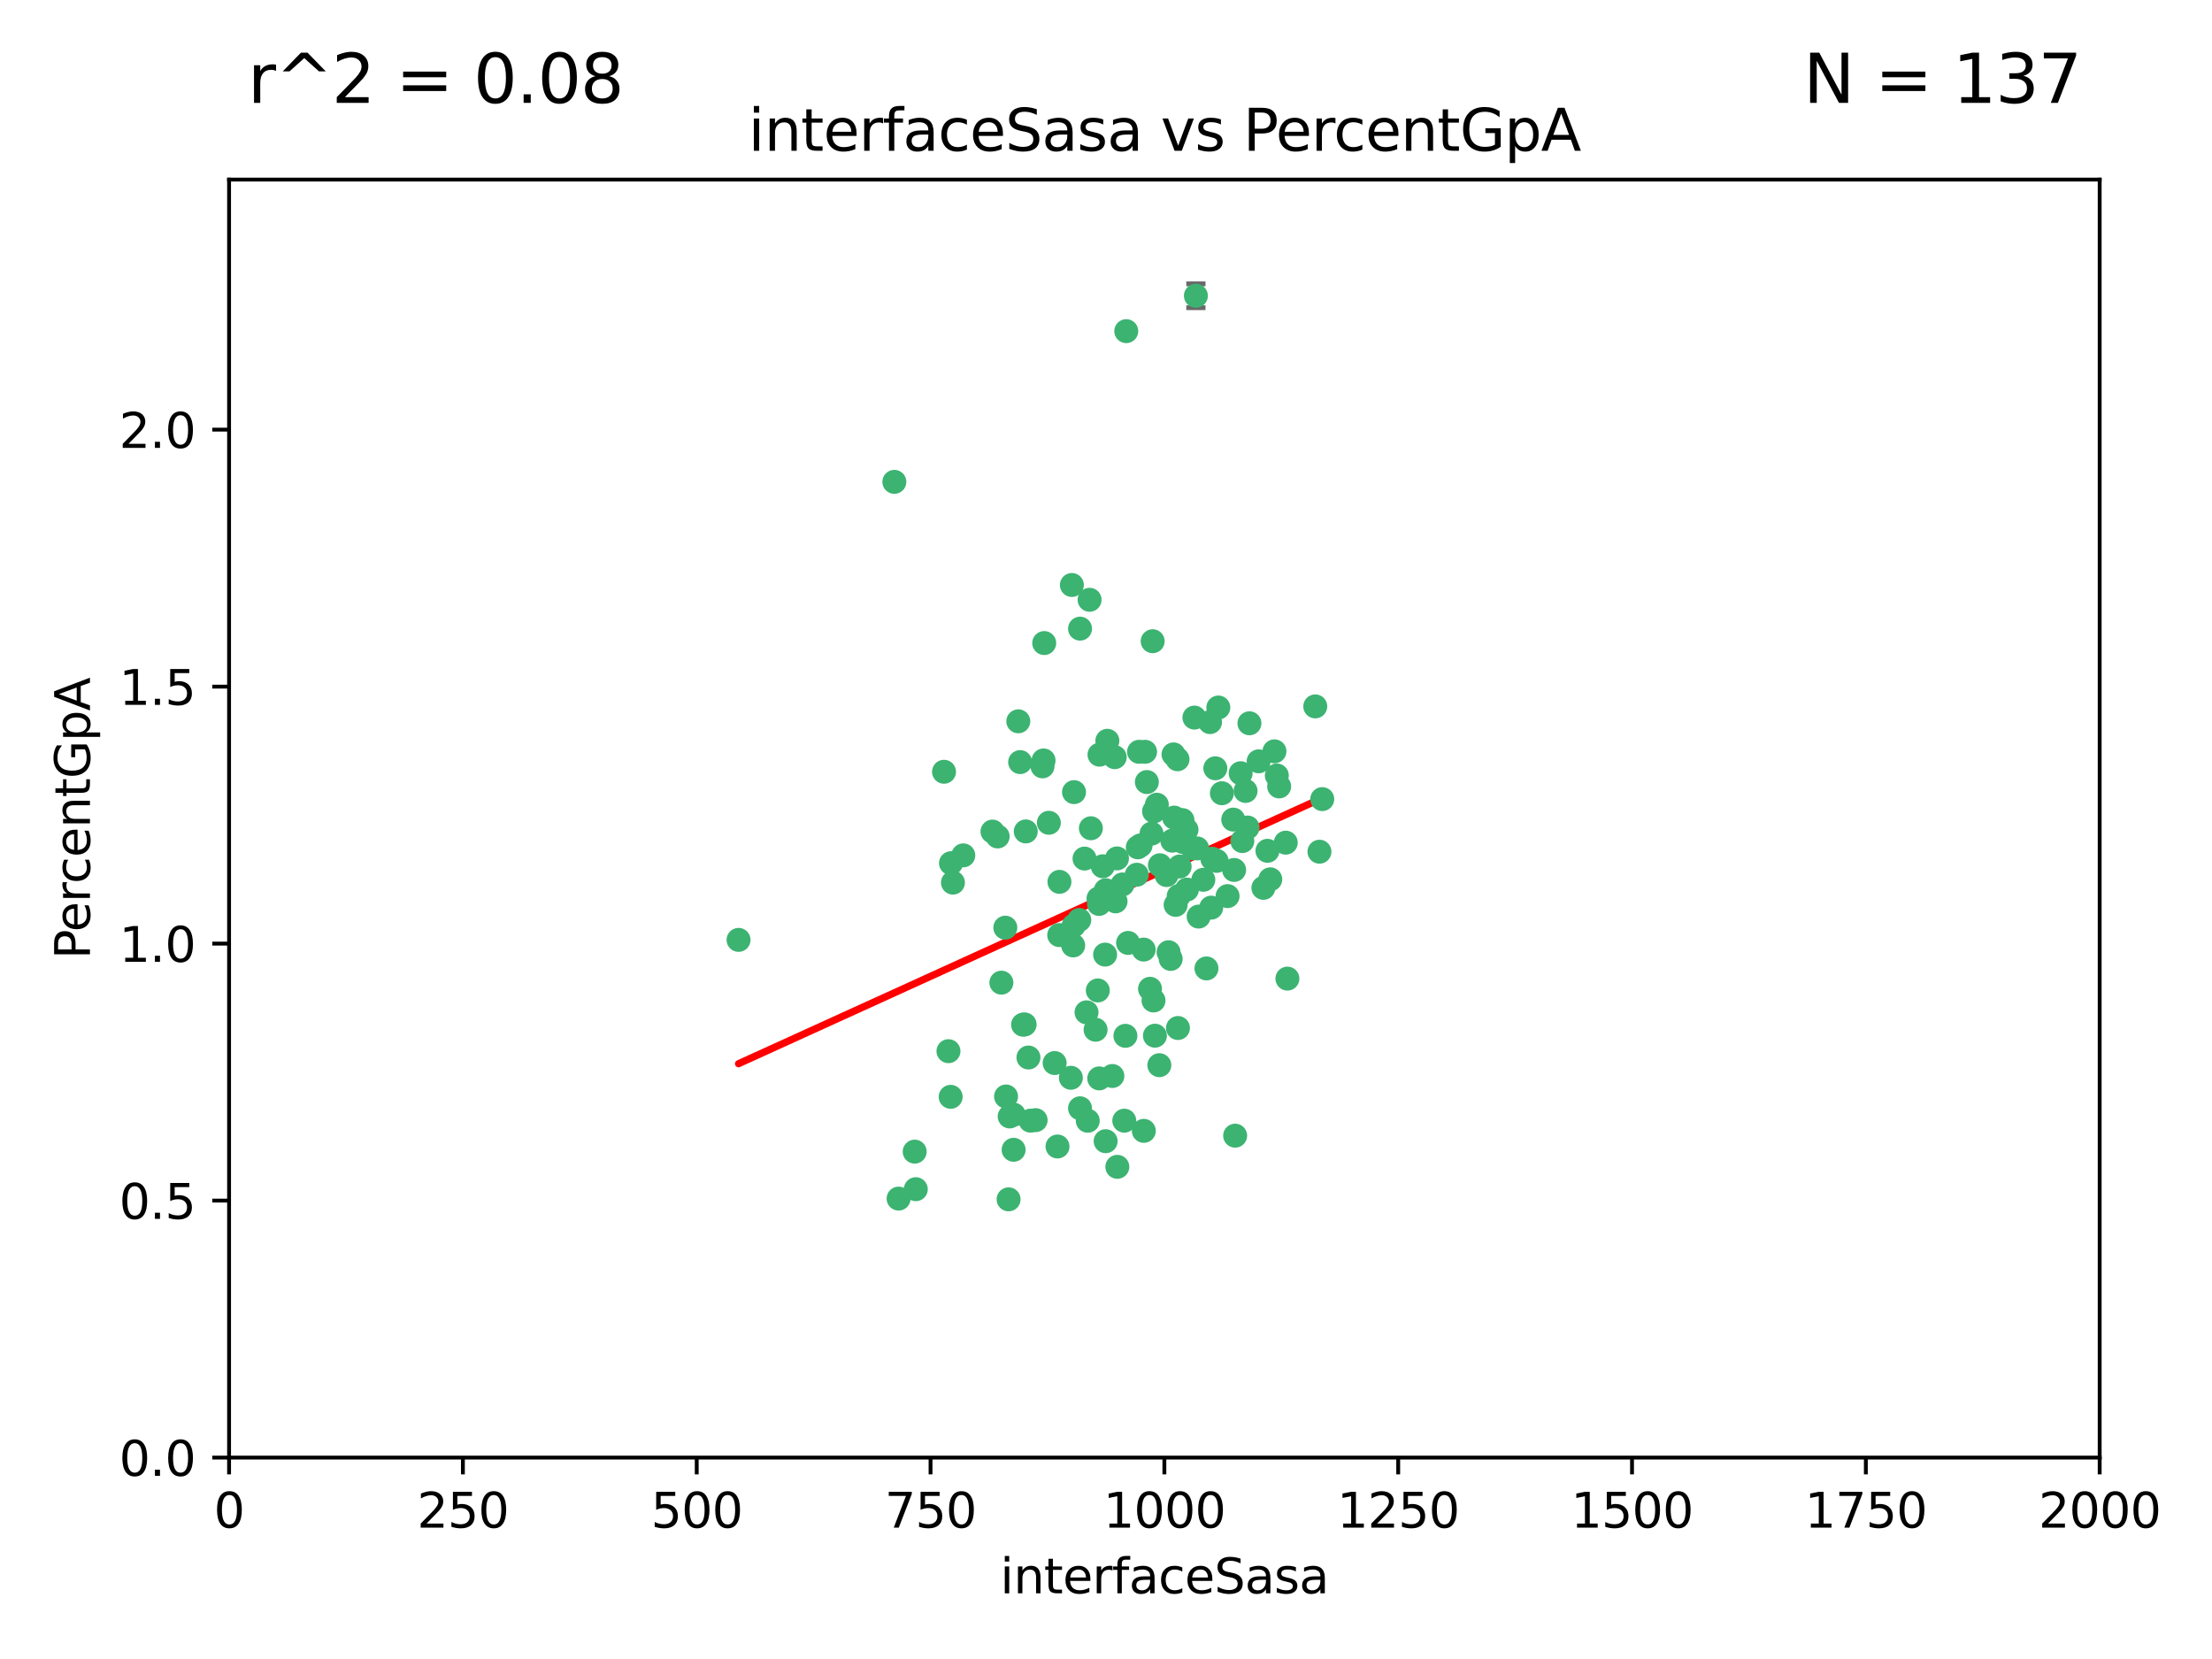 <?xml version="1.0" encoding="utf-8" standalone="no"?>
<!DOCTYPE svg PUBLIC "-//W3C//DTD SVG 1.1//EN"
  "http://www.w3.org/Graphics/SVG/1.1/DTD/svg11.dtd">
<svg xmlns:xlink="http://www.w3.org/1999/xlink" width="460.8pt" height="345.6pt" viewBox="0 0 460.8 345.6" xmlns="http://www.w3.org/2000/svg" version="1.1">
 <defs>
  <style type="text/css">*{stroke-linejoin: round; stroke-linecap: butt}</style>
 </defs>
 <g id="figure_1">
  <g id="patch_1">
   <path d="M 0 345.6 
L 460.8 345.6 
L 460.8 0 
L 0 0 
z
" style="fill: #ffffff"/>
  </g>
  <g id="axes_1">
   <g id="patch_2">
    <path d="M 47.72 303.64 
L 437.4 303.64 
L 437.4 37.411 
L 47.72 37.411 
z
" style="fill: #ffffff"/>
   </g>
   <g id="PathCollection_1">
    <defs>
     <path id="m16241a2267" d="M 0 1.118 
C 0.297 1.118 0.581 1 0.791 0.791 
C 1 0.581 1.118 0.297 1.118 0 
C 1.118 -0.297 1 -0.581 0.791 -0.791 
C 0.581 -1 0.297 -1.118 0 -1.118 
C -0.297 -1.118 -0.581 -1 -0.791 -0.791 
C -1 -0.581 -1.118 -0.297 -1.118 0 
C -1.118 0.297 -1 0.581 -0.791 0.791 
C -0.581 1 -0.297 1.118 0 1.118 
z
" style="stroke: #3cb371"/>
    </defs>
    <g clip-path="url(#p4c059b16f4)">
     <use xlink:href="#m16241a2267" x="275.449" y="166.468" style="fill: #3cb371; stroke: #3cb371"/>
     <use xlink:href="#m16241a2267" x="274.868" y="177.426" style="fill: #3cb371; stroke: #3cb371"/>
     <use xlink:href="#m16241a2267" x="256.906" y="170.737" style="fill: #3cb371; stroke: #3cb371"/>
     <use xlink:href="#m16241a2267" x="258.798" y="175.212" style="fill: #3cb371; stroke: #3cb371"/>
     <use xlink:href="#m16241a2267" x="265.986" y="161.552" style="fill: #3cb371; stroke: #3cb371"/>
     <use xlink:href="#m16241a2267" x="260.281" y="150.674" style="fill: #3cb371; stroke: #3cb371"/>
     <use xlink:href="#m16241a2267" x="273.995" y="147.155" style="fill: #3cb371; stroke: #3cb371"/>
     <use xlink:href="#m16241a2267" x="244.904" y="188.505" style="fill: #3cb371; stroke: #3cb371"/>
     <use xlink:href="#m16241a2267" x="245.298" y="158.171" style="fill: #3cb371; stroke: #3cb371"/>
     <use xlink:href="#m16241a2267" x="238.248" y="197.816" style="fill: #3cb371; stroke: #3cb371"/>
     <use xlink:href="#m16241a2267" x="265.491" y="156.518" style="fill: #3cb371; stroke: #3cb371"/>
     <use xlink:href="#m16241a2267" x="240.411" y="169.01" style="fill: #3cb371; stroke: #3cb371"/>
     <use xlink:href="#m16241a2267" x="240.121" y="133.577" style="fill: #3cb371; stroke: #3cb371"/>
     <use xlink:href="#m16241a2267" x="249.126" y="61.614" style="fill: #3cb371; stroke: #3cb371"/>
     <use xlink:href="#m16241a2267" x="253.8" y="147.386" style="fill: #3cb371; stroke: #3cb371"/>
     <use xlink:href="#m16241a2267" x="249.385" y="176.738" style="fill: #3cb371; stroke: #3cb371"/>
     <use xlink:href="#m16241a2267" x="233.829" y="184.247" style="fill: #3cb371; stroke: #3cb371"/>
     <use xlink:href="#m16241a2267" x="244.606" y="170.322" style="fill: #3cb371; stroke: #3cb371"/>
     <use xlink:href="#m16241a2267" x="237.284" y="156.616" style="fill: #3cb371; stroke: #3cb371"/>
     <use xlink:href="#m16241a2267" x="217.393" y="158.411" style="fill: #3cb371; stroke: #3cb371"/>
     <use xlink:href="#m16241a2267" x="223.738" y="165.013" style="fill: #3cb371; stroke: #3cb371"/>
     <use xlink:href="#m16241a2267" x="246.326" y="170.839" style="fill: #3cb371; stroke: #3cb371"/>
     <use xlink:href="#m16241a2267" x="249.697" y="190.938" style="fill: #3cb371; stroke: #3cb371"/>
     <use xlink:href="#m16241a2267" x="232.393" y="187.771" style="fill: #3cb371; stroke: #3cb371"/>
     <use xlink:href="#m16241a2267" x="247.252" y="185.314" style="fill: #3cb371; stroke: #3cb371"/>
     <use xlink:href="#m16241a2267" x="234.441" y="215.78" style="fill: #3cb371; stroke: #3cb371"/>
     <use xlink:href="#m16241a2267" x="253.175" y="160.047" style="fill: #3cb371; stroke: #3cb371"/>
     <use xlink:href="#m16241a2267" x="217.529" y="133.961" style="fill: #3cb371; stroke: #3cb371"/>
     <use xlink:href="#m16241a2267" x="231.727" y="224.149" style="fill: #3cb371; stroke: #3cb371"/>
     <use xlink:href="#m16241a2267" x="238.911" y="162.915" style="fill: #3cb371; stroke: #3cb371"/>
     <use xlink:href="#m16241a2267" x="266.473" y="163.827" style="fill: #3cb371; stroke: #3cb371"/>
     <use xlink:href="#m16241a2267" x="243.014" y="182.29" style="fill: #3cb371; stroke: #3cb371"/>
     <use xlink:href="#m16241a2267" x="230.326" y="237.734" style="fill: #3cb371; stroke: #3cb371"/>
     <use xlink:href="#m16241a2267" x="259.885" y="172.384" style="fill: #3cb371; stroke: #3cb371"/>
     <use xlink:href="#m16241a2267" x="267.848" y="175.541" style="fill: #3cb371; stroke: #3cb371"/>
     <use xlink:href="#m16241a2267" x="245.744" y="180.512" style="fill: #3cb371; stroke: #3cb371"/>
     <use xlink:href="#m16241a2267" x="196.656" y="160.773" style="fill: #3cb371; stroke: #3cb371"/>
     <use xlink:href="#m16241a2267" x="219.705" y="221.452" style="fill: #3cb371; stroke: #3cb371"/>
     <use xlink:href="#m16241a2267" x="220.652" y="194.794" style="fill: #3cb371; stroke: #3cb371"/>
     <use xlink:href="#m16241a2267" x="229.046" y="157.214" style="fill: #3cb371; stroke: #3cb371"/>
     <use xlink:href="#m16241a2267" x="244.464" y="157.156" style="fill: #3cb371; stroke: #3cb371"/>
     <use xlink:href="#m16241a2267" x="217.17" y="159.642" style="fill: #3cb371; stroke: #3cb371"/>
     <use xlink:href="#m16241a2267" x="250.675" y="183.277" style="fill: #3cb371; stroke: #3cb371"/>
     <use xlink:href="#m16241a2267" x="245.391" y="214.153" style="fill: #3cb371; stroke: #3cb371"/>
     <use xlink:href="#m16241a2267" x="252.314" y="189.078" style="fill: #3cb371; stroke: #3cb371"/>
     <use xlink:href="#m16241a2267" x="264.624" y="183.18" style="fill: #3cb371; stroke: #3cb371"/>
     <use xlink:href="#m16241a2267" x="240.3" y="208.419" style="fill: #3cb371; stroke: #3cb371"/>
     <use xlink:href="#m16241a2267" x="229.724" y="180.458" style="fill: #3cb371; stroke: #3cb371"/>
     <use xlink:href="#m16241a2267" x="245.541" y="186.669" style="fill: #3cb371; stroke: #3cb371"/>
     <use xlink:href="#m16241a2267" x="238.539" y="156.612" style="fill: #3cb371; stroke: #3cb371"/>
     <use xlink:href="#m16241a2267" x="257.089" y="181.224" style="fill: #3cb371; stroke: #3cb371"/>
     <use xlink:href="#m16241a2267" x="225.927" y="178.857" style="fill: #3cb371; stroke: #3cb371"/>
     <use xlink:href="#m16241a2267" x="153.853" y="195.794" style="fill: #3cb371; stroke: #3cb371"/>
     <use xlink:href="#m16241a2267" x="268.191" y="203.863" style="fill: #3cb371; stroke: #3cb371"/>
     <use xlink:href="#m16241a2267" x="228.693" y="206.326" style="fill: #3cb371; stroke: #3cb371"/>
     <use xlink:href="#m16241a2267" x="206.754" y="173.231" style="fill: #3cb371; stroke: #3cb371"/>
     <use xlink:href="#m16241a2267" x="240.99" y="167.635" style="fill: #3cb371; stroke: #3cb371"/>
     <use xlink:href="#m16241a2267" x="246.412" y="175.402" style="fill: #3cb371; stroke: #3cb371"/>
     <use xlink:href="#m16241a2267" x="243.435" y="198.364" style="fill: #3cb371; stroke: #3cb371"/>
     <use xlink:href="#m16241a2267" x="252.553" y="178.895" style="fill: #3cb371; stroke: #3cb371"/>
     <use xlink:href="#m16241a2267" x="239.885" y="173.659" style="fill: #3cb371; stroke: #3cb371"/>
     <use xlink:href="#m16241a2267" x="215.74" y="233.343" style="fill: #3cb371; stroke: #3cb371"/>
     <use xlink:href="#m16241a2267" x="220.701" y="183.706" style="fill: #3cb371; stroke: #3cb371"/>
     <use xlink:href="#m16241a2267" x="232.689" y="178.823" style="fill: #3cb371; stroke: #3cb371"/>
     <use xlink:href="#m16241a2267" x="224.995" y="130.957" style="fill: #3cb371; stroke: #3cb371"/>
     <use xlink:href="#m16241a2267" x="224.83" y="191.645" style="fill: #3cb371; stroke: #3cb371"/>
     <use xlink:href="#m16241a2267" x="264.035" y="177.238" style="fill: #3cb371; stroke: #3cb371"/>
     <use xlink:href="#m16241a2267" x="255.727" y="186.674" style="fill: #3cb371; stroke: #3cb371"/>
     <use xlink:href="#m16241a2267" x="248.448" y="176.713" style="fill: #3cb371; stroke: #3cb371"/>
     <use xlink:href="#m16241a2267" x="207.832" y="174.251" style="fill: #3cb371; stroke: #3cb371"/>
     <use xlink:href="#m16241a2267" x="200.671" y="178.188" style="fill: #3cb371; stroke: #3cb371"/>
     <use xlink:href="#m16241a2267" x="198.514" y="183.865" style="fill: #3cb371; stroke: #3cb371"/>
     <use xlink:href="#m16241a2267" x="236.818" y="182.222" style="fill: #3cb371; stroke: #3cb371"/>
     <use xlink:href="#m16241a2267" x="241.625" y="180.245" style="fill: #3cb371; stroke: #3cb371"/>
     <use xlink:href="#m16241a2267" x="213.685" y="173.202" style="fill: #3cb371; stroke: #3cb371"/>
     <use xlink:href="#m16241a2267" x="253.438" y="179.334" style="fill: #3cb371; stroke: #3cb371"/>
     <use xlink:href="#m16241a2267" x="212.13" y="150.262" style="fill: #3cb371; stroke: #3cb371"/>
     <use xlink:href="#m16241a2267" x="227.249" y="172.541" style="fill: #3cb371; stroke: #3cb371"/>
     <use xlink:href="#m16241a2267" x="234.62" y="68.985" style="fill: #3cb371; stroke: #3cb371"/>
     <use xlink:href="#m16241a2267" x="198.107" y="179.815" style="fill: #3cb371; stroke: #3cb371"/>
     <use xlink:href="#m16241a2267" x="223.657" y="192.836" style="fill: #3cb371; stroke: #3cb371"/>
     <use xlink:href="#m16241a2267" x="230.365" y="185.452" style="fill: #3cb371; stroke: #3cb371"/>
     <use xlink:href="#m16241a2267" x="254.539" y="165.246" style="fill: #3cb371; stroke: #3cb371"/>
     <use xlink:href="#m16241a2267" x="213.126" y="213.461" style="fill: #3cb371; stroke: #3cb371"/>
     <use xlink:href="#m16241a2267" x="252.07" y="150.426" style="fill: #3cb371; stroke: #3cb371"/>
     <use xlink:href="#m16241a2267" x="223.082" y="224.522" style="fill: #3cb371; stroke: #3cb371"/>
     <use xlink:href="#m16241a2267" x="244.214" y="175.129" style="fill: #3cb371; stroke: #3cb371"/>
     <use xlink:href="#m16241a2267" x="223.29" y="121.865" style="fill: #3cb371; stroke: #3cb371"/>
     <use xlink:href="#m16241a2267" x="226.601" y="233.476" style="fill: #3cb371; stroke: #3cb371"/>
     <use xlink:href="#m16241a2267" x="262.198" y="158.596" style="fill: #3cb371; stroke: #3cb371"/>
     <use xlink:href="#m16241a2267" x="237.603" y="176.11" style="fill: #3cb371; stroke: #3cb371"/>
     <use xlink:href="#m16241a2267" x="230.215" y="198.86" style="fill: #3cb371; stroke: #3cb371"/>
     <use xlink:href="#m16241a2267" x="237.023" y="176.511" style="fill: #3cb371; stroke: #3cb371"/>
     <use xlink:href="#m16241a2267" x="259.472" y="164.766" style="fill: #3cb371; stroke: #3cb371"/>
     <use xlink:href="#m16241a2267" x="226.981" y="124.947" style="fill: #3cb371; stroke: #3cb371"/>
     <use xlink:href="#m16241a2267" x="230.685" y="154.321" style="fill: #3cb371; stroke: #3cb371"/>
     <use xlink:href="#m16241a2267" x="226.343" y="210.887" style="fill: #3cb371; stroke: #3cb371"/>
     <use xlink:href="#m16241a2267" x="218.495" y="171.401" style="fill: #3cb371; stroke: #3cb371"/>
     <use xlink:href="#m16241a2267" x="210.335" y="232.581" style="fill: #3cb371; stroke: #3cb371"/>
     <use xlink:href="#m16241a2267" x="247.172" y="172.846" style="fill: #3cb371; stroke: #3cb371"/>
     <use xlink:href="#m16241a2267" x="214.244" y="220.299" style="fill: #3cb371; stroke: #3cb371"/>
     <use xlink:href="#m16241a2267" x="187.194" y="249.691" style="fill: #3cb371; stroke: #3cb371"/>
     <use xlink:href="#m16241a2267" x="198.041" y="228.488" style="fill: #3cb371; stroke: #3cb371"/>
     <use xlink:href="#m16241a2267" x="211.154" y="239.521" style="fill: #3cb371; stroke: #3cb371"/>
     <use xlink:href="#m16241a2267" x="186.31" y="100.38" style="fill: #3cb371; stroke: #3cb371"/>
     <use xlink:href="#m16241a2267" x="210.109" y="249.845" style="fill: #3cb371; stroke: #3cb371"/>
     <use xlink:href="#m16241a2267" x="234.207" y="233.457" style="fill: #3cb371; stroke: #3cb371"/>
     <use xlink:href="#m16241a2267" x="228.837" y="187.17" style="fill: #3cb371; stroke: #3cb371"/>
     <use xlink:href="#m16241a2267" x="232.218" y="157.734" style="fill: #3cb371; stroke: #3cb371"/>
     <use xlink:href="#m16241a2267" x="190.777" y="247.733" style="fill: #3cb371; stroke: #3cb371"/>
     <use xlink:href="#m16241a2267" x="228.23" y="214.513" style="fill: #3cb371; stroke: #3cb371"/>
     <use xlink:href="#m16241a2267" x="258.451" y="161.077" style="fill: #3cb371; stroke: #3cb371"/>
     <use xlink:href="#m16241a2267" x="220.298" y="238.835" style="fill: #3cb371; stroke: #3cb371"/>
     <use xlink:href="#m16241a2267" x="209.579" y="228.418" style="fill: #3cb371; stroke: #3cb371"/>
     <use xlink:href="#m16241a2267" x="228.993" y="224.651" style="fill: #3cb371; stroke: #3cb371"/>
     <use xlink:href="#m16241a2267" x="213.451" y="213.407" style="fill: #3cb371; stroke: #3cb371"/>
     <use xlink:href="#m16241a2267" x="232.761" y="243.075" style="fill: #3cb371; stroke: #3cb371"/>
     <use xlink:href="#m16241a2267" x="238.279" y="235.578" style="fill: #3cb371; stroke: #3cb371"/>
     <use xlink:href="#m16241a2267" x="214.671" y="233.452" style="fill: #3cb371; stroke: #3cb371"/>
     <use xlink:href="#m16241a2267" x="224.989" y="230.875" style="fill: #3cb371; stroke: #3cb371"/>
     <use xlink:href="#m16241a2267" x="239.569" y="205.985" style="fill: #3cb371; stroke: #3cb371"/>
     <use xlink:href="#m16241a2267" x="228.945" y="188.309" style="fill: #3cb371; stroke: #3cb371"/>
     <use xlink:href="#m16241a2267" x="257.305" y="236.58" style="fill: #3cb371; stroke: #3cb371"/>
     <use xlink:href="#m16241a2267" x="241.512" y="221.897" style="fill: #3cb371; stroke: #3cb371"/>
     <use xlink:href="#m16241a2267" x="263.188" y="184.957" style="fill: #3cb371; stroke: #3cb371"/>
     <use xlink:href="#m16241a2267" x="212.514" y="158.76" style="fill: #3cb371; stroke: #3cb371"/>
     <use xlink:href="#m16241a2267" x="251.328" y="201.741" style="fill: #3cb371; stroke: #3cb371"/>
     <use xlink:href="#m16241a2267" x="211.181" y="232.211" style="fill: #3cb371; stroke: #3cb371"/>
     <use xlink:href="#m16241a2267" x="223.561" y="196.951" style="fill: #3cb371; stroke: #3cb371"/>
     <use xlink:href="#m16241a2267" x="240.594" y="215.753" style="fill: #3cb371; stroke: #3cb371"/>
     <use xlink:href="#m16241a2267" x="190.546" y="239.906" style="fill: #3cb371; stroke: #3cb371"/>
     <use xlink:href="#m16241a2267" x="234.998" y="196.429" style="fill: #3cb371; stroke: #3cb371"/>
     <use xlink:href="#m16241a2267" x="209.427" y="193.248" style="fill: #3cb371; stroke: #3cb371"/>
     <use xlink:href="#m16241a2267" x="243.877" y="199.759" style="fill: #3cb371; stroke: #3cb371"/>
     <use xlink:href="#m16241a2267" x="248.818" y="149.487" style="fill: #3cb371; stroke: #3cb371"/>
     <use xlink:href="#m16241a2267" x="197.583" y="218.978" style="fill: #3cb371; stroke: #3cb371"/>
     <use xlink:href="#m16241a2267" x="208.605" y="204.705" style="fill: #3cb371; stroke: #3cb371"/>
    </g>
   </g>
   <g id="matplotlib.axis_1">
    <g id="xtick_1">
     <g id="line2d_1">
      <defs>
       <path id="m2a5d350173" d="M 0 0 
L 0 3.5 
" style="stroke: #000000; stroke-width: 0.8"/>
      </defs>
      <g>
       <use xlink:href="#m2a5d350173" x="47.72" y="303.64" style="stroke: #000000; stroke-width: 0.8"/>
      </g>
     </g>
     <g id="text_1">
      <!-- 0 -->
      <g transform="translate(44.539 318.238)scale(0.1 -0.1)">
       <defs>
        <path id="DejaVuSans-30" d="M 2034 4250 
Q 1547 4250 1301 3770 
Q 1056 3291 1056 2328 
Q 1056 1369 1301 889 
Q 1547 409 2034 409 
Q 2525 409 2770 889 
Q 3016 1369 3016 2328 
Q 3016 3291 2770 3770 
Q 2525 4250 2034 4250 
z
M 2034 4750 
Q 2819 4750 3233 4129 
Q 3647 3509 3647 2328 
Q 3647 1150 3233 529 
Q 2819 -91 2034 -91 
Q 1250 -91 836 529 
Q 422 1150 422 2328 
Q 422 3509 836 4129 
Q 1250 4750 2034 4750 
z
" transform="scale(0.016)"/>
       </defs>
       <use xlink:href="#DejaVuSans-30"/>
      </g>
     </g>
    </g>
    <g id="xtick_2">
     <g id="line2d_2">
      <g>
       <use xlink:href="#m2a5d350173" x="96.43" y="303.64" style="stroke: #000000; stroke-width: 0.8"/>
      </g>
     </g>
     <g id="text_2">
      <!-- 250 -->
      <g transform="translate(86.886 318.238)scale(0.1 -0.1)">
       <defs>
        <path id="DejaVuSans-32" d="M 1228 531 
L 3431 531 
L 3431 0 
L 469 0 
L 469 531 
Q 828 903 1448 1529 
Q 2069 2156 2228 2338 
Q 2531 2678 2651 2914 
Q 2772 3150 2772 3378 
Q 2772 3750 2511 3984 
Q 2250 4219 1831 4219 
Q 1534 4219 1204 4116 
Q 875 4013 500 3803 
L 500 4441 
Q 881 4594 1212 4672 
Q 1544 4750 1819 4750 
Q 2544 4750 2975 4387 
Q 3406 4025 3406 3419 
Q 3406 3131 3298 2873 
Q 3191 2616 2906 2266 
Q 2828 2175 2409 1742 
Q 1991 1309 1228 531 
z
" transform="scale(0.016)"/>
        <path id="DejaVuSans-35" d="M 691 4666 
L 3169 4666 
L 3169 4134 
L 1269 4134 
L 1269 2991 
Q 1406 3038 1543 3061 
Q 1681 3084 1819 3084 
Q 2600 3084 3056 2656 
Q 3513 2228 3513 1497 
Q 3513 744 3044 326 
Q 2575 -91 1722 -91 
Q 1428 -91 1123 -41 
Q 819 9 494 109 
L 494 744 
Q 775 591 1075 516 
Q 1375 441 1709 441 
Q 2250 441 2565 725 
Q 2881 1009 2881 1497 
Q 2881 1984 2565 2268 
Q 2250 2553 1709 2553 
Q 1456 2553 1204 2497 
Q 953 2441 691 2322 
L 691 4666 
z
" transform="scale(0.016)"/>
       </defs>
       <use xlink:href="#DejaVuSans-32"/>
       <use xlink:href="#DejaVuSans-35" x="63.623"/>
       <use xlink:href="#DejaVuSans-30" x="127.246"/>
      </g>
     </g>
    </g>
    <g id="xtick_3">
     <g id="line2d_3">
      <g>
       <use xlink:href="#m2a5d350173" x="145.14" y="303.64" style="stroke: #000000; stroke-width: 0.8"/>
      </g>
     </g>
     <g id="text_3">
      <!-- 500 -->
      <g transform="translate(135.596 318.238)scale(0.1 -0.1)">
       <use xlink:href="#DejaVuSans-35"/>
       <use xlink:href="#DejaVuSans-30" x="63.623"/>
       <use xlink:href="#DejaVuSans-30" x="127.246"/>
      </g>
     </g>
    </g>
    <g id="xtick_4">
     <g id="line2d_4">
      <g>
       <use xlink:href="#m2a5d350173" x="193.85" y="303.64" style="stroke: #000000; stroke-width: 0.8"/>
      </g>
     </g>
     <g id="text_4">
      <!-- 750 -->
      <g transform="translate(184.306 318.238)scale(0.1 -0.1)">
       <defs>
        <path id="DejaVuSans-37" d="M 525 4666 
L 3525 4666 
L 3525 4397 
L 1831 0 
L 1172 0 
L 2766 4134 
L 525 4134 
L 525 4666 
z
" transform="scale(0.016)"/>
       </defs>
       <use xlink:href="#DejaVuSans-37"/>
       <use xlink:href="#DejaVuSans-35" x="63.623"/>
       <use xlink:href="#DejaVuSans-30" x="127.246"/>
      </g>
     </g>
    </g>
    <g id="xtick_5">
     <g id="line2d_5">
      <g>
       <use xlink:href="#m2a5d350173" x="242.56" y="303.64" style="stroke: #000000; stroke-width: 0.8"/>
      </g>
     </g>
     <g id="text_5">
      <!-- 1000 -->
      <g transform="translate(229.835 318.238)scale(0.1 -0.1)">
       <defs>
        <path id="DejaVuSans-31" d="M 794 531 
L 1825 531 
L 1825 4091 
L 703 3866 
L 703 4441 
L 1819 4666 
L 2450 4666 
L 2450 531 
L 3481 531 
L 3481 0 
L 794 0 
L 794 531 
z
" transform="scale(0.016)"/>
       </defs>
       <use xlink:href="#DejaVuSans-31"/>
       <use xlink:href="#DejaVuSans-30" x="63.623"/>
       <use xlink:href="#DejaVuSans-30" x="127.246"/>
       <use xlink:href="#DejaVuSans-30" x="190.869"/>
      </g>
     </g>
    </g>
    <g id="xtick_6">
     <g id="line2d_6">
      <g>
       <use xlink:href="#m2a5d350173" x="291.27" y="303.64" style="stroke: #000000; stroke-width: 0.8"/>
      </g>
     </g>
     <g id="text_6">
      <!-- 1250 -->
      <g transform="translate(278.545 318.238)scale(0.1 -0.1)">
       <use xlink:href="#DejaVuSans-31"/>
       <use xlink:href="#DejaVuSans-32" x="63.623"/>
       <use xlink:href="#DejaVuSans-35" x="127.246"/>
       <use xlink:href="#DejaVuSans-30" x="190.869"/>
      </g>
     </g>
    </g>
    <g id="xtick_7">
     <g id="line2d_7">
      <g>
       <use xlink:href="#m2a5d350173" x="339.98" y="303.64" style="stroke: #000000; stroke-width: 0.8"/>
      </g>
     </g>
     <g id="text_7">
      <!-- 1500 -->
      <g transform="translate(327.255 318.238)scale(0.1 -0.1)">
       <use xlink:href="#DejaVuSans-31"/>
       <use xlink:href="#DejaVuSans-35" x="63.623"/>
       <use xlink:href="#DejaVuSans-30" x="127.246"/>
       <use xlink:href="#DejaVuSans-30" x="190.869"/>
      </g>
     </g>
    </g>
    <g id="xtick_8">
     <g id="line2d_8">
      <g>
       <use xlink:href="#m2a5d350173" x="388.69" y="303.64" style="stroke: #000000; stroke-width: 0.8"/>
      </g>
     </g>
     <g id="text_8">
      <!-- 1750 -->
      <g transform="translate(375.965 318.238)scale(0.1 -0.1)">
       <use xlink:href="#DejaVuSans-31"/>
       <use xlink:href="#DejaVuSans-37" x="63.623"/>
       <use xlink:href="#DejaVuSans-35" x="127.246"/>
       <use xlink:href="#DejaVuSans-30" x="190.869"/>
      </g>
     </g>
    </g>
    <g id="xtick_9">
     <g id="line2d_9">
      <g>
       <use xlink:href="#m2a5d350173" x="437.4" y="303.64" style="stroke: #000000; stroke-width: 0.8"/>
      </g>
     </g>
     <g id="text_9">
      <!-- 2000 -->
      <g transform="translate(424.675 318.238)scale(0.1 -0.1)">
       <use xlink:href="#DejaVuSans-32"/>
       <use xlink:href="#DejaVuSans-30" x="63.623"/>
       <use xlink:href="#DejaVuSans-30" x="127.246"/>
       <use xlink:href="#DejaVuSans-30" x="190.869"/>
      </g>
     </g>
    </g>
    <g id="text_10">
     <!-- interfaceSasa -->
     <g transform="translate(208.353 331.917)scale(0.1 -0.1)">
      <defs>
       <path id="DejaVuSans-69" d="M 603 3500 
L 1178 3500 
L 1178 0 
L 603 0 
L 603 3500 
z
M 603 4863 
L 1178 4863 
L 1178 4134 
L 603 4134 
L 603 4863 
z
" transform="scale(0.016)"/>
       <path id="DejaVuSans-6e" d="M 3513 2113 
L 3513 0 
L 2938 0 
L 2938 2094 
Q 2938 2591 2744 2837 
Q 2550 3084 2163 3084 
Q 1697 3084 1428 2787 
Q 1159 2491 1159 1978 
L 1159 0 
L 581 0 
L 581 3500 
L 1159 3500 
L 1159 2956 
Q 1366 3272 1645 3428 
Q 1925 3584 2291 3584 
Q 2894 3584 3203 3211 
Q 3513 2838 3513 2113 
z
" transform="scale(0.016)"/>
       <path id="DejaVuSans-74" d="M 1172 4494 
L 1172 3500 
L 2356 3500 
L 2356 3053 
L 1172 3053 
L 1172 1153 
Q 1172 725 1289 603 
Q 1406 481 1766 481 
L 2356 481 
L 2356 0 
L 1766 0 
Q 1100 0 847 248 
Q 594 497 594 1153 
L 594 3053 
L 172 3053 
L 172 3500 
L 594 3500 
L 594 4494 
L 1172 4494 
z
" transform="scale(0.016)"/>
       <path id="DejaVuSans-65" d="M 3597 1894 
L 3597 1613 
L 953 1613 
Q 991 1019 1311 708 
Q 1631 397 2203 397 
Q 2534 397 2845 478 
Q 3156 559 3463 722 
L 3463 178 
Q 3153 47 2828 -22 
Q 2503 -91 2169 -91 
Q 1331 -91 842 396 
Q 353 884 353 1716 
Q 353 2575 817 3079 
Q 1281 3584 2069 3584 
Q 2775 3584 3186 3129 
Q 3597 2675 3597 1894 
z
M 3022 2063 
Q 3016 2534 2758 2815 
Q 2500 3097 2075 3097 
Q 1594 3097 1305 2825 
Q 1016 2553 972 2059 
L 3022 2063 
z
" transform="scale(0.016)"/>
       <path id="DejaVuSans-72" d="M 2631 2963 
Q 2534 3019 2420 3045 
Q 2306 3072 2169 3072 
Q 1681 3072 1420 2755 
Q 1159 2438 1159 1844 
L 1159 0 
L 581 0 
L 581 3500 
L 1159 3500 
L 1159 2956 
Q 1341 3275 1631 3429 
Q 1922 3584 2338 3584 
Q 2397 3584 2469 3576 
Q 2541 3569 2628 3553 
L 2631 2963 
z
" transform="scale(0.016)"/>
       <path id="DejaVuSans-66" d="M 2375 4863 
L 2375 4384 
L 1825 4384 
Q 1516 4384 1395 4259 
Q 1275 4134 1275 3809 
L 1275 3500 
L 2222 3500 
L 2222 3053 
L 1275 3053 
L 1275 0 
L 697 0 
L 697 3053 
L 147 3053 
L 147 3500 
L 697 3500 
L 697 3744 
Q 697 4328 969 4595 
Q 1241 4863 1831 4863 
L 2375 4863 
z
" transform="scale(0.016)"/>
       <path id="DejaVuSans-61" d="M 2194 1759 
Q 1497 1759 1228 1600 
Q 959 1441 959 1056 
Q 959 750 1161 570 
Q 1363 391 1709 391 
Q 2188 391 2477 730 
Q 2766 1069 2766 1631 
L 2766 1759 
L 2194 1759 
z
M 3341 1997 
L 3341 0 
L 2766 0 
L 2766 531 
Q 2569 213 2275 61 
Q 1981 -91 1556 -91 
Q 1019 -91 701 211 
Q 384 513 384 1019 
Q 384 1609 779 1909 
Q 1175 2209 1959 2209 
L 2766 2209 
L 2766 2266 
Q 2766 2663 2505 2880 
Q 2244 3097 1772 3097 
Q 1472 3097 1187 3025 
Q 903 2953 641 2809 
L 641 3341 
Q 956 3463 1253 3523 
Q 1550 3584 1831 3584 
Q 2591 3584 2966 3190 
Q 3341 2797 3341 1997 
z
" transform="scale(0.016)"/>
       <path id="DejaVuSans-63" d="M 3122 3366 
L 3122 2828 
Q 2878 2963 2633 3030 
Q 2388 3097 2138 3097 
Q 1578 3097 1268 2742 
Q 959 2388 959 1747 
Q 959 1106 1268 751 
Q 1578 397 2138 397 
Q 2388 397 2633 464 
Q 2878 531 3122 666 
L 3122 134 
Q 2881 22 2623 -34 
Q 2366 -91 2075 -91 
Q 1284 -91 818 406 
Q 353 903 353 1747 
Q 353 2603 823 3093 
Q 1294 3584 2113 3584 
Q 2378 3584 2631 3529 
Q 2884 3475 3122 3366 
z
" transform="scale(0.016)"/>
       <path id="DejaVuSans-53" d="M 3425 4513 
L 3425 3897 
Q 3066 4069 2747 4153 
Q 2428 4238 2131 4238 
Q 1616 4238 1336 4038 
Q 1056 3838 1056 3469 
Q 1056 3159 1242 3001 
Q 1428 2844 1947 2747 
L 2328 2669 
Q 3034 2534 3370 2195 
Q 3706 1856 3706 1288 
Q 3706 609 3251 259 
Q 2797 -91 1919 -91 
Q 1588 -91 1214 -16 
Q 841 59 441 206 
L 441 856 
Q 825 641 1194 531 
Q 1563 422 1919 422 
Q 2459 422 2753 634 
Q 3047 847 3047 1241 
Q 3047 1584 2836 1778 
Q 2625 1972 2144 2069 
L 1759 2144 
Q 1053 2284 737 2584 
Q 422 2884 422 3419 
Q 422 4038 858 4394 
Q 1294 4750 2059 4750 
Q 2388 4750 2728 4690 
Q 3069 4631 3425 4513 
z
" transform="scale(0.016)"/>
       <path id="DejaVuSans-73" d="M 2834 3397 
L 2834 2853 
Q 2591 2978 2328 3040 
Q 2066 3103 1784 3103 
Q 1356 3103 1142 2972 
Q 928 2841 928 2578 
Q 928 2378 1081 2264 
Q 1234 2150 1697 2047 
L 1894 2003 
Q 2506 1872 2764 1633 
Q 3022 1394 3022 966 
Q 3022 478 2636 193 
Q 2250 -91 1575 -91 
Q 1294 -91 989 -36 
Q 684 19 347 128 
L 347 722 
Q 666 556 975 473 
Q 1284 391 1588 391 
Q 1994 391 2212 530 
Q 2431 669 2431 922 
Q 2431 1156 2273 1281 
Q 2116 1406 1581 1522 
L 1381 1569 
Q 847 1681 609 1914 
Q 372 2147 372 2553 
Q 372 3047 722 3315 
Q 1072 3584 1716 3584 
Q 2034 3584 2315 3537 
Q 2597 3491 2834 3397 
z
" transform="scale(0.016)"/>
      </defs>
      <use xlink:href="#DejaVuSans-69"/>
      <use xlink:href="#DejaVuSans-6e" x="27.783"/>
      <use xlink:href="#DejaVuSans-74" x="91.162"/>
      <use xlink:href="#DejaVuSans-65" x="130.371"/>
      <use xlink:href="#DejaVuSans-72" x="191.895"/>
      <use xlink:href="#DejaVuSans-66" x="233.008"/>
      <use xlink:href="#DejaVuSans-61" x="268.213"/>
      <use xlink:href="#DejaVuSans-63" x="329.492"/>
      <use xlink:href="#DejaVuSans-65" x="384.473"/>
      <use xlink:href="#DejaVuSans-53" x="445.996"/>
      <use xlink:href="#DejaVuSans-61" x="509.473"/>
      <use xlink:href="#DejaVuSans-73" x="570.752"/>
      <use xlink:href="#DejaVuSans-61" x="622.852"/>
     </g>
    </g>
   </g>
   <g id="matplotlib.axis_2">
    <g id="ytick_1">
     <g id="line2d_10">
      <defs>
       <path id="m61f4a370a2" d="M 0 0 
L -3.5 0 
" style="stroke: #000000; stroke-width: 0.8"/>
      </defs>
      <g>
       <use xlink:href="#m61f4a370a2" x="47.72" y="303.64" style="stroke: #000000; stroke-width: 0.8"/>
      </g>
     </g>
     <g id="text_11">
      <!-- 0.0 -->
      <g transform="translate(24.817 307.439)scale(0.1 -0.1)">
       <defs>
        <path id="DejaVuSans-2e" d="M 684 794 
L 1344 794 
L 1344 0 
L 684 0 
L 684 794 
z
" transform="scale(0.016)"/>
       </defs>
       <use xlink:href="#DejaVuSans-30"/>
       <use xlink:href="#DejaVuSans-2e" x="63.623"/>
       <use xlink:href="#DejaVuSans-30" x="95.41"/>
      </g>
     </g>
    </g>
    <g id="ytick_2">
     <g id="line2d_11">
      <g>
       <use xlink:href="#m61f4a370a2" x="47.72" y="250.105" style="stroke: #000000; stroke-width: 0.8"/>
      </g>
     </g>
     <g id="text_12">
      <!-- 0.5 -->
      <g transform="translate(24.817 253.905)scale(0.1 -0.1)">
       <use xlink:href="#DejaVuSans-30"/>
       <use xlink:href="#DejaVuSans-2e" x="63.623"/>
       <use xlink:href="#DejaVuSans-35" x="95.41"/>
      </g>
     </g>
    </g>
    <g id="ytick_3">
     <g id="line2d_12">
      <g>
       <use xlink:href="#m61f4a370a2" x="47.72" y="196.571" style="stroke: #000000; stroke-width: 0.8"/>
      </g>
     </g>
     <g id="text_13">
      <!-- 1.0 -->
      <g transform="translate(24.817 200.37)scale(0.1 -0.1)">
       <use xlink:href="#DejaVuSans-31"/>
       <use xlink:href="#DejaVuSans-2e" x="63.623"/>
       <use xlink:href="#DejaVuSans-30" x="95.41"/>
      </g>
     </g>
    </g>
    <g id="ytick_4">
     <g id="line2d_13">
      <g>
       <use xlink:href="#m61f4a370a2" x="47.72" y="143.036" style="stroke: #000000; stroke-width: 0.8"/>
      </g>
     </g>
     <g id="text_14">
      <!-- 1.5 -->
      <g transform="translate(24.817 146.835)scale(0.1 -0.1)">
       <use xlink:href="#DejaVuSans-31"/>
       <use xlink:href="#DejaVuSans-2e" x="63.623"/>
       <use xlink:href="#DejaVuSans-35" x="95.41"/>
      </g>
     </g>
    </g>
    <g id="ytick_5">
     <g id="line2d_14">
      <g>
       <use xlink:href="#m61f4a370a2" x="47.72" y="89.501" style="stroke: #000000; stroke-width: 0.8"/>
      </g>
     </g>
     <g id="text_15">
      <!-- 2.0 -->
      <g transform="translate(24.817 93.301)scale(0.1 -0.1)">
       <use xlink:href="#DejaVuSans-32"/>
       <use xlink:href="#DejaVuSans-2e" x="63.623"/>
       <use xlink:href="#DejaVuSans-30" x="95.41"/>
      </g>
     </g>
    </g>
    <g id="text_16">
     <!-- PercentGpA -->
     <g transform="translate(18.737 199.802)rotate(-90)scale(0.1 -0.1)">
      <defs>
       <path id="DejaVuSans-50" d="M 1259 4147 
L 1259 2394 
L 2053 2394 
Q 2494 2394 2734 2622 
Q 2975 2850 2975 3272 
Q 2975 3691 2734 3919 
Q 2494 4147 2053 4147 
L 1259 4147 
z
M 628 4666 
L 2053 4666 
Q 2838 4666 3239 4311 
Q 3641 3956 3641 3272 
Q 3641 2581 3239 2228 
Q 2838 1875 2053 1875 
L 1259 1875 
L 1259 0 
L 628 0 
L 628 4666 
z
" transform="scale(0.016)"/>
       <path id="DejaVuSans-47" d="M 3809 666 
L 3809 1919 
L 2778 1919 
L 2778 2438 
L 4434 2438 
L 4434 434 
Q 4069 175 3628 42 
Q 3188 -91 2688 -91 
Q 1594 -91 976 548 
Q 359 1188 359 2328 
Q 359 3472 976 4111 
Q 1594 4750 2688 4750 
Q 3144 4750 3555 4637 
Q 3966 4525 4313 4306 
L 4313 3634 
Q 3963 3931 3569 4081 
Q 3175 4231 2741 4231 
Q 1884 4231 1454 3753 
Q 1025 3275 1025 2328 
Q 1025 1384 1454 906 
Q 1884 428 2741 428 
Q 3075 428 3337 486 
Q 3600 544 3809 666 
z
" transform="scale(0.016)"/>
       <path id="DejaVuSans-70" d="M 1159 525 
L 1159 -1331 
L 581 -1331 
L 581 3500 
L 1159 3500 
L 1159 2969 
Q 1341 3281 1617 3432 
Q 1894 3584 2278 3584 
Q 2916 3584 3314 3078 
Q 3713 2572 3713 1747 
Q 3713 922 3314 415 
Q 2916 -91 2278 -91 
Q 1894 -91 1617 61 
Q 1341 213 1159 525 
z
M 3116 1747 
Q 3116 2381 2855 2742 
Q 2594 3103 2138 3103 
Q 1681 3103 1420 2742 
Q 1159 2381 1159 1747 
Q 1159 1113 1420 752 
Q 1681 391 2138 391 
Q 2594 391 2855 752 
Q 3116 1113 3116 1747 
z
" transform="scale(0.016)"/>
       <path id="DejaVuSans-41" d="M 2188 4044 
L 1331 1722 
L 3047 1722 
L 2188 4044 
z
M 1831 4666 
L 2547 4666 
L 4325 0 
L 3669 0 
L 3244 1197 
L 1141 1197 
L 716 0 
L 50 0 
L 1831 4666 
z
" transform="scale(0.016)"/>
      </defs>
      <use xlink:href="#DejaVuSans-50"/>
      <use xlink:href="#DejaVuSans-65" x="56.678"/>
      <use xlink:href="#DejaVuSans-72" x="118.201"/>
      <use xlink:href="#DejaVuSans-63" x="157.064"/>
      <use xlink:href="#DejaVuSans-65" x="212.045"/>
      <use xlink:href="#DejaVuSans-6e" x="273.568"/>
      <use xlink:href="#DejaVuSans-74" x="336.947"/>
      <use xlink:href="#DejaVuSans-47" x="376.156"/>
      <use xlink:href="#DejaVuSans-70" x="453.646"/>
      <use xlink:href="#DejaVuSans-41" x="517.123"/>
     </g>
    </g>
   </g>
   <g id="LineCollection_1">
    <path d="M 275.449 166.567 
L 275.449 166.369 
" clip-path="url(#p4c059b16f4)" style="fill: none; stroke: #696969"/>
    <path d="M 274.868 177.476 
L 274.868 177.376 
" clip-path="url(#p4c059b16f4)" style="fill: none; stroke: #696969"/>
    <path d="M 256.906 170.789 
L 256.906 170.686 
" clip-path="url(#p4c059b16f4)" style="fill: none; stroke: #696969"/>
    <path d="M 258.798 175.258 
L 258.798 175.167 
" clip-path="url(#p4c059b16f4)" style="fill: none; stroke: #696969"/>
    <path d="M 265.986 161.677 
L 265.986 161.426 
" clip-path="url(#p4c059b16f4)" style="fill: none; stroke: #696969"/>
    <path d="M 260.281 151.018 
L 260.281 150.331 
" clip-path="url(#p4c059b16f4)" style="fill: none; stroke: #696969"/>
    <path d="M 273.995 147.254 
L 273.995 147.057 
" clip-path="url(#p4c059b16f4)" style="fill: none; stroke: #696969"/>
    <path d="M 244.904 188.662 
L 244.904 188.348 
" clip-path="url(#p4c059b16f4)" style="fill: none; stroke: #696969"/>
    <path d="M 245.298 158.225 
L 245.298 158.118 
" clip-path="url(#p4c059b16f4)" style="fill: none; stroke: #696969"/>
    <path d="M 238.248 197.834 
L 238.248 197.797 
" clip-path="url(#p4c059b16f4)" style="fill: none; stroke: #696969"/>
    <path d="M 265.491 156.58 
L 265.491 156.457 
" clip-path="url(#p4c059b16f4)" style="fill: none; stroke: #696969"/>
    <path d="M 240.411 169.203 
L 240.411 168.817 
" clip-path="url(#p4c059b16f4)" style="fill: none; stroke: #696969"/>
    <path d="M 240.121 133.684 
L 240.121 133.47 
" clip-path="url(#p4c059b16f4)" style="fill: none; stroke: #696969"/>
    <path d="M 249.126 64.1 
L 249.126 59.128 
" clip-path="url(#p4c059b16f4)" style="fill: none; stroke: #696969"/>
    <path d="M 253.8 147.639 
L 253.8 147.133 
" clip-path="url(#p4c059b16f4)" style="fill: none; stroke: #696969"/>
    <path d="M 249.385 177.161 
L 249.385 176.315 
" clip-path="url(#p4c059b16f4)" style="fill: none; stroke: #696969"/>
    <path d="M 233.829 184.315 
L 233.829 184.179 
" clip-path="url(#p4c059b16f4)" style="fill: none; stroke: #696969"/>
    <path d="M 244.606 170.497 
L 244.606 170.148 
" clip-path="url(#p4c059b16f4)" style="fill: none; stroke: #696969"/>
    <path d="M 237.284 156.793 
L 237.284 156.439 
" clip-path="url(#p4c059b16f4)" style="fill: none; stroke: #696969"/>
    <path d="M 217.393 158.729 
L 217.393 158.094 
" clip-path="url(#p4c059b16f4)" style="fill: none; stroke: #696969"/>
    <path d="M 223.738 165.183 
L 223.738 164.843 
" clip-path="url(#p4c059b16f4)" style="fill: none; stroke: #696969"/>
    <path d="M 246.326 170.987 
L 246.326 170.691 
" clip-path="url(#p4c059b16f4)" style="fill: none; stroke: #696969"/>
    <path d="M 249.697 191.16 
L 249.697 190.715 
" clip-path="url(#p4c059b16f4)" style="fill: none; stroke: #696969"/>
    <path d="M 232.393 188.498 
L 232.393 187.045 
" clip-path="url(#p4c059b16f4)" style="fill: none; stroke: #696969"/>
    <path d="M 247.252 185.378 
L 247.252 185.251 
" clip-path="url(#p4c059b16f4)" style="fill: none; stroke: #696969"/>
    <path d="M 234.441 216.077 
L 234.441 215.482 
" clip-path="url(#p4c059b16f4)" style="fill: none; stroke: #696969"/>
    <path d="M 253.175 160.208 
L 253.175 159.886 
" clip-path="url(#p4c059b16f4)" style="fill: none; stroke: #696969"/>
    <path d="M 217.529 134.628 
L 217.529 133.293 
" clip-path="url(#p4c059b16f4)" style="fill: none; stroke: #696969"/>
    <path d="M 231.727 224.309 
L 231.727 223.989 
" clip-path="url(#p4c059b16f4)" style="fill: none; stroke: #696969"/>
    <path d="M 238.911 162.954 
L 238.911 162.875 
" clip-path="url(#p4c059b16f4)" style="fill: none; stroke: #696969"/>
    <path d="M 266.473 163.992 
L 266.473 163.662 
" clip-path="url(#p4c059b16f4)" style="fill: none; stroke: #696969"/>
    <path d="M 243.014 182.37 
L 243.014 182.209 
" clip-path="url(#p4c059b16f4)" style="fill: none; stroke: #696969"/>
    <path d="M 230.326 237.801 
L 230.326 237.667 
" clip-path="url(#p4c059b16f4)" style="fill: none; stroke: #696969"/>
    <path d="M 259.885 172.648 
L 259.885 172.12 
" clip-path="url(#p4c059b16f4)" style="fill: none; stroke: #696969"/>
    <path d="M 267.848 175.623 
L 267.848 175.459 
" clip-path="url(#p4c059b16f4)" style="fill: none; stroke: #696969"/>
    <path d="M 245.744 180.616 
L 245.744 180.408 
" clip-path="url(#p4c059b16f4)" style="fill: none; stroke: #696969"/>
    <path d="M 196.656 161.174 
L 196.656 160.371 
" clip-path="url(#p4c059b16f4)" style="fill: none; stroke: #696969"/>
    <path d="M 219.705 221.532 
L 219.705 221.371 
" clip-path="url(#p4c059b16f4)" style="fill: none; stroke: #696969"/>
    <path d="M 220.652 194.872 
L 220.652 194.717 
" clip-path="url(#p4c059b16f4)" style="fill: none; stroke: #696969"/>
    <path d="M 229.046 157.377 
L 229.046 157.052 
" clip-path="url(#p4c059b16f4)" style="fill: none; stroke: #696969"/>
    <path d="M 244.464 157.228 
L 244.464 157.084 
" clip-path="url(#p4c059b16f4)" style="fill: none; stroke: #696969"/>
    <path d="M 217.17 159.839 
L 217.17 159.446 
" clip-path="url(#p4c059b16f4)" style="fill: none; stroke: #696969"/>
    <path d="M 250.675 183.392 
L 250.675 183.163 
" clip-path="url(#p4c059b16f4)" style="fill: none; stroke: #696969"/>
    <path d="M 245.391 214.297 
L 245.391 214.009 
" clip-path="url(#p4c059b16f4)" style="fill: none; stroke: #696969"/>
    <path d="M 252.314 189.261 
L 252.314 188.896 
" clip-path="url(#p4c059b16f4)" style="fill: none; stroke: #696969"/>
    <path d="M 264.624 183.301 
L 264.624 183.059 
" clip-path="url(#p4c059b16f4)" style="fill: none; stroke: #696969"/>
    <path d="M 240.3 208.462 
L 240.3 208.375 
" clip-path="url(#p4c059b16f4)" style="fill: none; stroke: #696969"/>
    <path d="M 229.724 180.523 
L 229.724 180.393 
" clip-path="url(#p4c059b16f4)" style="fill: none; stroke: #696969"/>
    <path d="M 245.541 187.075 
L 245.541 186.262 
" clip-path="url(#p4c059b16f4)" style="fill: none; stroke: #696969"/>
    <path d="M 238.539 157.478 
L 238.539 155.746 
" clip-path="url(#p4c059b16f4)" style="fill: none; stroke: #696969"/>
    <path d="M 257.089 181.289 
L 257.089 181.159 
" clip-path="url(#p4c059b16f4)" style="fill: none; stroke: #696969"/>
    <path d="M 225.927 179.056 
L 225.927 178.658 
" clip-path="url(#p4c059b16f4)" style="fill: none; stroke: #696969"/>
    <path d="M 153.853 195.893 
L 153.853 195.694 
" clip-path="url(#p4c059b16f4)" style="fill: none; stroke: #696969"/>
    <path d="M 268.191 203.932 
L 268.191 203.794 
" clip-path="url(#p4c059b16f4)" style="fill: none; stroke: #696969"/>
    <path d="M 228.693 206.525 
L 228.693 206.128 
" clip-path="url(#p4c059b16f4)" style="fill: none; stroke: #696969"/>
    <path d="M 206.754 173.37 
L 206.754 173.091 
" clip-path="url(#p4c059b16f4)" style="fill: none; stroke: #696969"/>
    <path d="M 240.99 167.829 
L 240.99 167.442 
" clip-path="url(#p4c059b16f4)" style="fill: none; stroke: #696969"/>
    <path d="M 246.412 175.487 
L 246.412 175.316 
" clip-path="url(#p4c059b16f4)" style="fill: none; stroke: #696969"/>
    <path d="M 243.435 198.613 
L 243.435 198.115 
" clip-path="url(#p4c059b16f4)" style="fill: none; stroke: #696969"/>
    <path d="M 252.553 178.989 
L 252.553 178.801 
" clip-path="url(#p4c059b16f4)" style="fill: none; stroke: #696969"/>
    <path d="M 239.885 173.782 
L 239.885 173.536 
" clip-path="url(#p4c059b16f4)" style="fill: none; stroke: #696969"/>
    <path d="M 215.74 233.456 
L 215.74 233.23 
" clip-path="url(#p4c059b16f4)" style="fill: none; stroke: #696969"/>
    <path d="M 220.701 183.928 
L 220.701 183.484 
" clip-path="url(#p4c059b16f4)" style="fill: none; stroke: #696969"/>
    <path d="M 232.689 178.896 
L 232.689 178.75 
" clip-path="url(#p4c059b16f4)" style="fill: none; stroke: #696969"/>
    <path d="M 224.995 131.058 
L 224.995 130.857 
" clip-path="url(#p4c059b16f4)" style="fill: none; stroke: #696969"/>
    <path d="M 224.83 191.911 
L 224.83 191.38 
" clip-path="url(#p4c059b16f4)" style="fill: none; stroke: #696969"/>
    <path d="M 264.035 177.332 
L 264.035 177.145 
" clip-path="url(#p4c059b16f4)" style="fill: none; stroke: #696969"/>
    <path d="M 255.727 186.822 
L 255.727 186.526 
" clip-path="url(#p4c059b16f4)" style="fill: none; stroke: #696969"/>
    <path d="M 248.448 176.784 
L 248.448 176.643 
" clip-path="url(#p4c059b16f4)" style="fill: none; stroke: #696969"/>
    <path d="M 207.832 174.437 
L 207.832 174.065 
" clip-path="url(#p4c059b16f4)" style="fill: none; stroke: #696969"/>
    <path d="M 200.671 178.417 
L 200.671 177.96 
" clip-path="url(#p4c059b16f4)" style="fill: none; stroke: #696969"/>
    <path d="M 198.514 183.91 
L 198.514 183.821 
" clip-path="url(#p4c059b16f4)" style="fill: none; stroke: #696969"/>
    <path d="M 236.818 182.699 
L 236.818 181.745 
" clip-path="url(#p4c059b16f4)" style="fill: none; stroke: #696969"/>
    <path d="M 241.625 180.256 
L 241.625 180.234 
" clip-path="url(#p4c059b16f4)" style="fill: none; stroke: #696969"/>
    <path d="M 213.685 173.241 
L 213.685 173.164 
" clip-path="url(#p4c059b16f4)" style="fill: none; stroke: #696969"/>
    <path d="M 253.438 179.481 
L 253.438 179.186 
" clip-path="url(#p4c059b16f4)" style="fill: none; stroke: #696969"/>
    <path d="M 212.13 151.119 
L 212.13 149.404 
" clip-path="url(#p4c059b16f4)" style="fill: none; stroke: #696969"/>
    <path d="M 227.249 172.664 
L 227.249 172.418 
" clip-path="url(#p4c059b16f4)" style="fill: none; stroke: #696969"/>
    <path d="M 234.62 69.891 
L 234.62 68.079 
" clip-path="url(#p4c059b16f4)" style="fill: none; stroke: #696969"/>
    <path d="M 198.107 180.04 
L 198.107 179.589 
" clip-path="url(#p4c059b16f4)" style="fill: none; stroke: #696969"/>
    <path d="M 223.657 192.925 
L 223.657 192.747 
" clip-path="url(#p4c059b16f4)" style="fill: none; stroke: #696969"/>
    <path d="M 230.365 185.629 
L 230.365 185.276 
" clip-path="url(#p4c059b16f4)" style="fill: none; stroke: #696969"/>
    <path d="M 254.539 165.34 
L 254.539 165.152 
" clip-path="url(#p4c059b16f4)" style="fill: none; stroke: #696969"/>
    <path d="M 213.126 213.81 
L 213.126 213.112 
" clip-path="url(#p4c059b16f4)" style="fill: none; stroke: #696969"/>
    <path d="M 252.07 150.897 
L 252.07 149.954 
" clip-path="url(#p4c059b16f4)" style="fill: none; stroke: #696969"/>
    <path d="M 223.082 224.574 
L 223.082 224.471 
" clip-path="url(#p4c059b16f4)" style="fill: none; stroke: #696969"/>
    <path d="M 244.214 175.427 
L 244.214 174.831 
" clip-path="url(#p4c059b16f4)" style="fill: none; stroke: #696969"/>
    <path d="M 223.29 122.524 
L 223.29 121.207 
" clip-path="url(#p4c059b16f4)" style="fill: none; stroke: #696969"/>
    <path d="M 226.601 233.649 
L 226.601 233.302 
" clip-path="url(#p4c059b16f4)" style="fill: none; stroke: #696969"/>
    <path d="M 262.198 158.611 
L 262.198 158.581 
" clip-path="url(#p4c059b16f4)" style="fill: none; stroke: #696969"/>
    <path d="M 237.603 176.125 
L 237.603 176.094 
" clip-path="url(#p4c059b16f4)" style="fill: none; stroke: #696969"/>
    <path d="M 230.215 199.12 
L 230.215 198.6 
" clip-path="url(#p4c059b16f4)" style="fill: none; stroke: #696969"/>
    <path d="M 237.023 176.603 
L 237.023 176.418 
" clip-path="url(#p4c059b16f4)" style="fill: none; stroke: #696969"/>
    <path d="M 259.472 165.24 
L 259.472 164.293 
" clip-path="url(#p4c059b16f4)" style="fill: none; stroke: #696969"/>
    <path d="M 226.981 125.754 
L 226.981 124.14 
" clip-path="url(#p4c059b16f4)" style="fill: none; stroke: #696969"/>
    <path d="M 230.685 154.525 
L 230.685 154.117 
" clip-path="url(#p4c059b16f4)" style="fill: none; stroke: #696969"/>
    <path d="M 226.343 211.072 
L 226.343 210.702 
" clip-path="url(#p4c059b16f4)" style="fill: none; stroke: #696969"/>
    <path d="M 218.495 171.507 
L 218.495 171.295 
" clip-path="url(#p4c059b16f4)" style="fill: none; stroke: #696969"/>
    <path d="M 210.335 232.646 
L 210.335 232.516 
" clip-path="url(#p4c059b16f4)" style="fill: none; stroke: #696969"/>
    <path d="M 247.172 172.911 
L 247.172 172.78 
" clip-path="url(#p4c059b16f4)" style="fill: none; stroke: #696969"/>
    <path d="M 214.244 220.407 
L 214.244 220.192 
" clip-path="url(#p4c059b16f4)" style="fill: none; stroke: #696969"/>
    <path d="M 187.194 249.809 
L 187.194 249.574 
" clip-path="url(#p4c059b16f4)" style="fill: none; stroke: #696969"/>
    <path d="M 198.041 228.663 
L 198.041 228.313 
" clip-path="url(#p4c059b16f4)" style="fill: none; stroke: #696969"/>
    <path d="M 211.154 239.68 
L 211.154 239.362 
" clip-path="url(#p4c059b16f4)" style="fill: none; stroke: #696969"/>
    <path d="M 186.31 101.334 
L 186.31 99.426 
" clip-path="url(#p4c059b16f4)" style="fill: none; stroke: #696969"/>
    <path d="M 210.109 250.041 
L 210.109 249.648 
" clip-path="url(#p4c059b16f4)" style="fill: none; stroke: #696969"/>
    <path d="M 234.207 233.583 
L 234.207 233.331 
" clip-path="url(#p4c059b16f4)" style="fill: none; stroke: #696969"/>
    <path d="M 228.837 187.816 
L 228.837 186.523 
" clip-path="url(#p4c059b16f4)" style="fill: none; stroke: #696969"/>
    <path d="M 232.218 157.802 
L 232.218 157.667 
" clip-path="url(#p4c059b16f4)" style="fill: none; stroke: #696969"/>
    <path d="M 190.777 247.902 
L 190.777 247.563 
" clip-path="url(#p4c059b16f4)" style="fill: none; stroke: #696969"/>
    <path d="M 228.23 214.636 
L 228.23 214.39 
" clip-path="url(#p4c059b16f4)" style="fill: none; stroke: #696969"/>
    <path d="M 258.451 161.195 
L 258.451 160.959 
" clip-path="url(#p4c059b16f4)" style="fill: none; stroke: #696969"/>
    <path d="M 220.298 238.891 
L 220.298 238.779 
" clip-path="url(#p4c059b16f4)" style="fill: none; stroke: #696969"/>
    <path d="M 209.579 228.497 
L 209.579 228.34 
" clip-path="url(#p4c059b16f4)" style="fill: none; stroke: #696969"/>
    <path d="M 228.993 225.009 
L 228.993 224.293 
" clip-path="url(#p4c059b16f4)" style="fill: none; stroke: #696969"/>
    <path d="M 213.451 213.477 
L 213.451 213.337 
" clip-path="url(#p4c059b16f4)" style="fill: none; stroke: #696969"/>
    <path d="M 232.761 243.184 
L 232.761 242.966 
" clip-path="url(#p4c059b16f4)" style="fill: none; stroke: #696969"/>
    <path d="M 238.279 235.791 
L 238.279 235.365 
" clip-path="url(#p4c059b16f4)" style="fill: none; stroke: #696969"/>
    <path d="M 214.671 233.641 
L 214.671 233.263 
" clip-path="url(#p4c059b16f4)" style="fill: none; stroke: #696969"/>
    <path d="M 224.989 231.107 
L 224.989 230.644 
" clip-path="url(#p4c059b16f4)" style="fill: none; stroke: #696969"/>
    <path d="M 239.569 206.03 
L 239.569 205.94 
" clip-path="url(#p4c059b16f4)" style="fill: none; stroke: #696969"/>
    <path d="M 228.945 188.474 
L 228.945 188.143 
" clip-path="url(#p4c059b16f4)" style="fill: none; stroke: #696969"/>
    <path d="M 257.305 236.73 
L 257.305 236.431 
" clip-path="url(#p4c059b16f4)" style="fill: none; stroke: #696969"/>
    <path d="M 241.512 221.96 
L 241.512 221.833 
" clip-path="url(#p4c059b16f4)" style="fill: none; stroke: #696969"/>
    <path d="M 263.188 185.01 
L 263.188 184.904 
" clip-path="url(#p4c059b16f4)" style="fill: none; stroke: #696969"/>
    <path d="M 212.514 158.826 
L 212.514 158.694 
" clip-path="url(#p4c059b16f4)" style="fill: none; stroke: #696969"/>
    <path d="M 251.328 201.791 
L 251.328 201.691 
" clip-path="url(#p4c059b16f4)" style="fill: none; stroke: #696969"/>
    <path d="M 211.181 232.267 
L 211.181 232.154 
" clip-path="url(#p4c059b16f4)" style="fill: none; stroke: #696969"/>
    <path d="M 223.561 196.97 
L 223.561 196.932 
" clip-path="url(#p4c059b16f4)" style="fill: none; stroke: #696969"/>
    <path d="M 240.594 215.856 
L 240.594 215.65 
" clip-path="url(#p4c059b16f4)" style="fill: none; stroke: #696969"/>
    <path d="M 190.546 240.056 
L 190.546 239.756 
" clip-path="url(#p4c059b16f4)" style="fill: none; stroke: #696969"/>
    <path d="M 234.998 196.589 
L 234.998 196.269 
" clip-path="url(#p4c059b16f4)" style="fill: none; stroke: #696969"/>
    <path d="M 209.427 193.388 
L 209.427 193.108 
" clip-path="url(#p4c059b16f4)" style="fill: none; stroke: #696969"/>
    <path d="M 243.877 199.898 
L 243.877 199.62 
" clip-path="url(#p4c059b16f4)" style="fill: none; stroke: #696969"/>
    <path d="M 248.818 149.565 
L 248.818 149.408 
" clip-path="url(#p4c059b16f4)" style="fill: none; stroke: #696969"/>
    <path d="M 197.583 219.022 
L 197.583 218.933 
" clip-path="url(#p4c059b16f4)" style="fill: none; stroke: #696969"/>
    <path d="M 208.605 204.745 
L 208.605 204.665 
" clip-path="url(#p4c059b16f4)" style="fill: none; stroke: #696969"/>
   </g>
   <g id="line2d_15">
    <defs>
     <path id="md3d3c7e25a" d="M 2 0 
L -2 -0 
" style="stroke: #696969"/>
    </defs>
    <g clip-path="url(#p4c059b16f4)">
     <use xlink:href="#md3d3c7e25a" x="275.449" y="166.567" style="fill: #696969; stroke: #696969"/>
     <use xlink:href="#md3d3c7e25a" x="274.868" y="177.476" style="fill: #696969; stroke: #696969"/>
     <use xlink:href="#md3d3c7e25a" x="256.906" y="170.789" style="fill: #696969; stroke: #696969"/>
     <use xlink:href="#md3d3c7e25a" x="258.798" y="175.258" style="fill: #696969; stroke: #696969"/>
     <use xlink:href="#md3d3c7e25a" x="265.986" y="161.677" style="fill: #696969; stroke: #696969"/>
     <use xlink:href="#md3d3c7e25a" x="260.281" y="151.018" style="fill: #696969; stroke: #696969"/>
     <use xlink:href="#md3d3c7e25a" x="273.995" y="147.254" style="fill: #696969; stroke: #696969"/>
     <use xlink:href="#md3d3c7e25a" x="244.904" y="188.662" style="fill: #696969; stroke: #696969"/>
     <use xlink:href="#md3d3c7e25a" x="245.298" y="158.225" style="fill: #696969; stroke: #696969"/>
     <use xlink:href="#md3d3c7e25a" x="238.248" y="197.834" style="fill: #696969; stroke: #696969"/>
     <use xlink:href="#md3d3c7e25a" x="265.491" y="156.58" style="fill: #696969; stroke: #696969"/>
     <use xlink:href="#md3d3c7e25a" x="240.411" y="169.203" style="fill: #696969; stroke: #696969"/>
     <use xlink:href="#md3d3c7e25a" x="240.121" y="133.684" style="fill: #696969; stroke: #696969"/>
     <use xlink:href="#md3d3c7e25a" x="249.126" y="64.1" style="fill: #696969; stroke: #696969"/>
     <use xlink:href="#md3d3c7e25a" x="253.8" y="147.639" style="fill: #696969; stroke: #696969"/>
     <use xlink:href="#md3d3c7e25a" x="249.385" y="177.161" style="fill: #696969; stroke: #696969"/>
     <use xlink:href="#md3d3c7e25a" x="233.829" y="184.315" style="fill: #696969; stroke: #696969"/>
     <use xlink:href="#md3d3c7e25a" x="244.606" y="170.497" style="fill: #696969; stroke: #696969"/>
     <use xlink:href="#md3d3c7e25a" x="237.284" y="156.793" style="fill: #696969; stroke: #696969"/>
     <use xlink:href="#md3d3c7e25a" x="217.393" y="158.729" style="fill: #696969; stroke: #696969"/>
     <use xlink:href="#md3d3c7e25a" x="223.738" y="165.183" style="fill: #696969; stroke: #696969"/>
     <use xlink:href="#md3d3c7e25a" x="246.326" y="170.987" style="fill: #696969; stroke: #696969"/>
     <use xlink:href="#md3d3c7e25a" x="249.697" y="191.16" style="fill: #696969; stroke: #696969"/>
     <use xlink:href="#md3d3c7e25a" x="232.393" y="188.498" style="fill: #696969; stroke: #696969"/>
     <use xlink:href="#md3d3c7e25a" x="247.252" y="185.378" style="fill: #696969; stroke: #696969"/>
     <use xlink:href="#md3d3c7e25a" x="234.441" y="216.077" style="fill: #696969; stroke: #696969"/>
     <use xlink:href="#md3d3c7e25a" x="253.175" y="160.208" style="fill: #696969; stroke: #696969"/>
     <use xlink:href="#md3d3c7e25a" x="217.529" y="134.628" style="fill: #696969; stroke: #696969"/>
     <use xlink:href="#md3d3c7e25a" x="231.727" y="224.309" style="fill: #696969; stroke: #696969"/>
     <use xlink:href="#md3d3c7e25a" x="238.911" y="162.954" style="fill: #696969; stroke: #696969"/>
     <use xlink:href="#md3d3c7e25a" x="266.473" y="163.992" style="fill: #696969; stroke: #696969"/>
     <use xlink:href="#md3d3c7e25a" x="243.014" y="182.37" style="fill: #696969; stroke: #696969"/>
     <use xlink:href="#md3d3c7e25a" x="230.326" y="237.801" style="fill: #696969; stroke: #696969"/>
     <use xlink:href="#md3d3c7e25a" x="259.885" y="172.648" style="fill: #696969; stroke: #696969"/>
     <use xlink:href="#md3d3c7e25a" x="267.848" y="175.623" style="fill: #696969; stroke: #696969"/>
     <use xlink:href="#md3d3c7e25a" x="245.744" y="180.616" style="fill: #696969; stroke: #696969"/>
     <use xlink:href="#md3d3c7e25a" x="196.656" y="161.174" style="fill: #696969; stroke: #696969"/>
     <use xlink:href="#md3d3c7e25a" x="219.705" y="221.532" style="fill: #696969; stroke: #696969"/>
     <use xlink:href="#md3d3c7e25a" x="220.652" y="194.872" style="fill: #696969; stroke: #696969"/>
     <use xlink:href="#md3d3c7e25a" x="229.046" y="157.377" style="fill: #696969; stroke: #696969"/>
     <use xlink:href="#md3d3c7e25a" x="244.464" y="157.228" style="fill: #696969; stroke: #696969"/>
     <use xlink:href="#md3d3c7e25a" x="217.17" y="159.839" style="fill: #696969; stroke: #696969"/>
     <use xlink:href="#md3d3c7e25a" x="250.675" y="183.392" style="fill: #696969; stroke: #696969"/>
     <use xlink:href="#md3d3c7e25a" x="245.391" y="214.297" style="fill: #696969; stroke: #696969"/>
     <use xlink:href="#md3d3c7e25a" x="252.314" y="189.261" style="fill: #696969; stroke: #696969"/>
     <use xlink:href="#md3d3c7e25a" x="264.624" y="183.301" style="fill: #696969; stroke: #696969"/>
     <use xlink:href="#md3d3c7e25a" x="240.3" y="208.462" style="fill: #696969; stroke: #696969"/>
     <use xlink:href="#md3d3c7e25a" x="229.724" y="180.523" style="fill: #696969; stroke: #696969"/>
     <use xlink:href="#md3d3c7e25a" x="245.541" y="187.075" style="fill: #696969; stroke: #696969"/>
     <use xlink:href="#md3d3c7e25a" x="238.539" y="157.478" style="fill: #696969; stroke: #696969"/>
     <use xlink:href="#md3d3c7e25a" x="257.089" y="181.289" style="fill: #696969; stroke: #696969"/>
     <use xlink:href="#md3d3c7e25a" x="225.927" y="179.056" style="fill: #696969; stroke: #696969"/>
     <use xlink:href="#md3d3c7e25a" x="153.853" y="195.893" style="fill: #696969; stroke: #696969"/>
     <use xlink:href="#md3d3c7e25a" x="268.191" y="203.932" style="fill: #696969; stroke: #696969"/>
     <use xlink:href="#md3d3c7e25a" x="228.693" y="206.525" style="fill: #696969; stroke: #696969"/>
     <use xlink:href="#md3d3c7e25a" x="206.754" y="173.37" style="fill: #696969; stroke: #696969"/>
     <use xlink:href="#md3d3c7e25a" x="240.99" y="167.829" style="fill: #696969; stroke: #696969"/>
     <use xlink:href="#md3d3c7e25a" x="246.412" y="175.487" style="fill: #696969; stroke: #696969"/>
     <use xlink:href="#md3d3c7e25a" x="243.435" y="198.613" style="fill: #696969; stroke: #696969"/>
     <use xlink:href="#md3d3c7e25a" x="252.553" y="178.989" style="fill: #696969; stroke: #696969"/>
     <use xlink:href="#md3d3c7e25a" x="239.885" y="173.782" style="fill: #696969; stroke: #696969"/>
     <use xlink:href="#md3d3c7e25a" x="215.74" y="233.456" style="fill: #696969; stroke: #696969"/>
     <use xlink:href="#md3d3c7e25a" x="220.701" y="183.928" style="fill: #696969; stroke: #696969"/>
     <use xlink:href="#md3d3c7e25a" x="232.689" y="178.896" style="fill: #696969; stroke: #696969"/>
     <use xlink:href="#md3d3c7e25a" x="224.995" y="131.058" style="fill: #696969; stroke: #696969"/>
     <use xlink:href="#md3d3c7e25a" x="224.83" y="191.911" style="fill: #696969; stroke: #696969"/>
     <use xlink:href="#md3d3c7e25a" x="264.035" y="177.332" style="fill: #696969; stroke: #696969"/>
     <use xlink:href="#md3d3c7e25a" x="255.727" y="186.822" style="fill: #696969; stroke: #696969"/>
     <use xlink:href="#md3d3c7e25a" x="248.448" y="176.784" style="fill: #696969; stroke: #696969"/>
     <use xlink:href="#md3d3c7e25a" x="207.832" y="174.437" style="fill: #696969; stroke: #696969"/>
     <use xlink:href="#md3d3c7e25a" x="200.671" y="178.417" style="fill: #696969; stroke: #696969"/>
     <use xlink:href="#md3d3c7e25a" x="198.514" y="183.91" style="fill: #696969; stroke: #696969"/>
     <use xlink:href="#md3d3c7e25a" x="236.818" y="182.699" style="fill: #696969; stroke: #696969"/>
     <use xlink:href="#md3d3c7e25a" x="241.625" y="180.256" style="fill: #696969; stroke: #696969"/>
     <use xlink:href="#md3d3c7e25a" x="213.685" y="173.241" style="fill: #696969; stroke: #696969"/>
     <use xlink:href="#md3d3c7e25a" x="253.438" y="179.481" style="fill: #696969; stroke: #696969"/>
     <use xlink:href="#md3d3c7e25a" x="212.13" y="151.119" style="fill: #696969; stroke: #696969"/>
     <use xlink:href="#md3d3c7e25a" x="227.249" y="172.664" style="fill: #696969; stroke: #696969"/>
     <use xlink:href="#md3d3c7e25a" x="234.62" y="69.891" style="fill: #696969; stroke: #696969"/>
     <use xlink:href="#md3d3c7e25a" x="198.107" y="180.04" style="fill: #696969; stroke: #696969"/>
     <use xlink:href="#md3d3c7e25a" x="223.657" y="192.925" style="fill: #696969; stroke: #696969"/>
     <use xlink:href="#md3d3c7e25a" x="230.365" y="185.629" style="fill: #696969; stroke: #696969"/>
     <use xlink:href="#md3d3c7e25a" x="254.539" y="165.34" style="fill: #696969; stroke: #696969"/>
     <use xlink:href="#md3d3c7e25a" x="213.126" y="213.81" style="fill: #696969; stroke: #696969"/>
     <use xlink:href="#md3d3c7e25a" x="252.07" y="150.897" style="fill: #696969; stroke: #696969"/>
     <use xlink:href="#md3d3c7e25a" x="223.082" y="224.574" style="fill: #696969; stroke: #696969"/>
     <use xlink:href="#md3d3c7e25a" x="244.214" y="175.427" style="fill: #696969; stroke: #696969"/>
     <use xlink:href="#md3d3c7e25a" x="223.29" y="122.524" style="fill: #696969; stroke: #696969"/>
     <use xlink:href="#md3d3c7e25a" x="226.601" y="233.649" style="fill: #696969; stroke: #696969"/>
     <use xlink:href="#md3d3c7e25a" x="262.198" y="158.611" style="fill: #696969; stroke: #696969"/>
     <use xlink:href="#md3d3c7e25a" x="237.603" y="176.125" style="fill: #696969; stroke: #696969"/>
     <use xlink:href="#md3d3c7e25a" x="230.215" y="199.12" style="fill: #696969; stroke: #696969"/>
     <use xlink:href="#md3d3c7e25a" x="237.023" y="176.603" style="fill: #696969; stroke: #696969"/>
     <use xlink:href="#md3d3c7e25a" x="259.472" y="165.24" style="fill: #696969; stroke: #696969"/>
     <use xlink:href="#md3d3c7e25a" x="226.981" y="125.754" style="fill: #696969; stroke: #696969"/>
     <use xlink:href="#md3d3c7e25a" x="230.685" y="154.525" style="fill: #696969; stroke: #696969"/>
     <use xlink:href="#md3d3c7e25a" x="226.343" y="211.072" style="fill: #696969; stroke: #696969"/>
     <use xlink:href="#md3d3c7e25a" x="218.495" y="171.507" style="fill: #696969; stroke: #696969"/>
     <use xlink:href="#md3d3c7e25a" x="210.335" y="232.646" style="fill: #696969; stroke: #696969"/>
     <use xlink:href="#md3d3c7e25a" x="247.172" y="172.911" style="fill: #696969; stroke: #696969"/>
     <use xlink:href="#md3d3c7e25a" x="214.244" y="220.407" style="fill: #696969; stroke: #696969"/>
     <use xlink:href="#md3d3c7e25a" x="187.194" y="249.809" style="fill: #696969; stroke: #696969"/>
     <use xlink:href="#md3d3c7e25a" x="198.041" y="228.663" style="fill: #696969; stroke: #696969"/>
     <use xlink:href="#md3d3c7e25a" x="211.154" y="239.68" style="fill: #696969; stroke: #696969"/>
     <use xlink:href="#md3d3c7e25a" x="186.31" y="101.334" style="fill: #696969; stroke: #696969"/>
     <use xlink:href="#md3d3c7e25a" x="210.109" y="250.041" style="fill: #696969; stroke: #696969"/>
     <use xlink:href="#md3d3c7e25a" x="234.207" y="233.583" style="fill: #696969; stroke: #696969"/>
     <use xlink:href="#md3d3c7e25a" x="228.837" y="187.816" style="fill: #696969; stroke: #696969"/>
     <use xlink:href="#md3d3c7e25a" x="232.218" y="157.802" style="fill: #696969; stroke: #696969"/>
     <use xlink:href="#md3d3c7e25a" x="190.777" y="247.902" style="fill: #696969; stroke: #696969"/>
     <use xlink:href="#md3d3c7e25a" x="228.23" y="214.636" style="fill: #696969; stroke: #696969"/>
     <use xlink:href="#md3d3c7e25a" x="258.451" y="161.195" style="fill: #696969; stroke: #696969"/>
     <use xlink:href="#md3d3c7e25a" x="220.298" y="238.891" style="fill: #696969; stroke: #696969"/>
     <use xlink:href="#md3d3c7e25a" x="209.579" y="228.497" style="fill: #696969; stroke: #696969"/>
     <use xlink:href="#md3d3c7e25a" x="228.993" y="225.009" style="fill: #696969; stroke: #696969"/>
     <use xlink:href="#md3d3c7e25a" x="213.451" y="213.477" style="fill: #696969; stroke: #696969"/>
     <use xlink:href="#md3d3c7e25a" x="232.761" y="243.184" style="fill: #696969; stroke: #696969"/>
     <use xlink:href="#md3d3c7e25a" x="238.279" y="235.791" style="fill: #696969; stroke: #696969"/>
     <use xlink:href="#md3d3c7e25a" x="214.671" y="233.641" style="fill: #696969; stroke: #696969"/>
     <use xlink:href="#md3d3c7e25a" x="224.989" y="231.107" style="fill: #696969; stroke: #696969"/>
     <use xlink:href="#md3d3c7e25a" x="239.569" y="206.03" style="fill: #696969; stroke: #696969"/>
     <use xlink:href="#md3d3c7e25a" x="228.945" y="188.474" style="fill: #696969; stroke: #696969"/>
     <use xlink:href="#md3d3c7e25a" x="257.305" y="236.73" style="fill: #696969; stroke: #696969"/>
     <use xlink:href="#md3d3c7e25a" x="241.512" y="221.96" style="fill: #696969; stroke: #696969"/>
     <use xlink:href="#md3d3c7e25a" x="263.188" y="185.01" style="fill: #696969; stroke: #696969"/>
     <use xlink:href="#md3d3c7e25a" x="212.514" y="158.826" style="fill: #696969; stroke: #696969"/>
     <use xlink:href="#md3d3c7e25a" x="251.328" y="201.791" style="fill: #696969; stroke: #696969"/>
     <use xlink:href="#md3d3c7e25a" x="211.181" y="232.267" style="fill: #696969; stroke: #696969"/>
     <use xlink:href="#md3d3c7e25a" x="223.561" y="196.97" style="fill: #696969; stroke: #696969"/>
     <use xlink:href="#md3d3c7e25a" x="240.594" y="215.856" style="fill: #696969; stroke: #696969"/>
     <use xlink:href="#md3d3c7e25a" x="190.546" y="240.056" style="fill: #696969; stroke: #696969"/>
     <use xlink:href="#md3d3c7e25a" x="234.998" y="196.589" style="fill: #696969; stroke: #696969"/>
     <use xlink:href="#md3d3c7e25a" x="209.427" y="193.388" style="fill: #696969; stroke: #696969"/>
     <use xlink:href="#md3d3c7e25a" x="243.877" y="199.898" style="fill: #696969; stroke: #696969"/>
     <use xlink:href="#md3d3c7e25a" x="248.818" y="149.565" style="fill: #696969; stroke: #696969"/>
     <use xlink:href="#md3d3c7e25a" x="197.583" y="219.022" style="fill: #696969; stroke: #696969"/>
     <use xlink:href="#md3d3c7e25a" x="208.605" y="204.745" style="fill: #696969; stroke: #696969"/>
    </g>
   </g>
   <g id="line2d_16">
    <g clip-path="url(#p4c059b16f4)">
     <use xlink:href="#md3d3c7e25a" x="275.449" y="166.369" style="fill: #696969; stroke: #696969"/>
     <use xlink:href="#md3d3c7e25a" x="274.868" y="177.376" style="fill: #696969; stroke: #696969"/>
     <use xlink:href="#md3d3c7e25a" x="256.906" y="170.686" style="fill: #696969; stroke: #696969"/>
     <use xlink:href="#md3d3c7e25a" x="258.798" y="175.167" style="fill: #696969; stroke: #696969"/>
     <use xlink:href="#md3d3c7e25a" x="265.986" y="161.426" style="fill: #696969; stroke: #696969"/>
     <use xlink:href="#md3d3c7e25a" x="260.281" y="150.331" style="fill: #696969; stroke: #696969"/>
     <use xlink:href="#md3d3c7e25a" x="273.995" y="147.057" style="fill: #696969; stroke: #696969"/>
     <use xlink:href="#md3d3c7e25a" x="244.904" y="188.348" style="fill: #696969; stroke: #696969"/>
     <use xlink:href="#md3d3c7e25a" x="245.298" y="158.118" style="fill: #696969; stroke: #696969"/>
     <use xlink:href="#md3d3c7e25a" x="238.248" y="197.797" style="fill: #696969; stroke: #696969"/>
     <use xlink:href="#md3d3c7e25a" x="265.491" y="156.457" style="fill: #696969; stroke: #696969"/>
     <use xlink:href="#md3d3c7e25a" x="240.411" y="168.817" style="fill: #696969; stroke: #696969"/>
     <use xlink:href="#md3d3c7e25a" x="240.121" y="133.47" style="fill: #696969; stroke: #696969"/>
     <use xlink:href="#md3d3c7e25a" x="249.126" y="59.128" style="fill: #696969; stroke: #696969"/>
     <use xlink:href="#md3d3c7e25a" x="253.8" y="147.133" style="fill: #696969; stroke: #696969"/>
     <use xlink:href="#md3d3c7e25a" x="249.385" y="176.315" style="fill: #696969; stroke: #696969"/>
     <use xlink:href="#md3d3c7e25a" x="233.829" y="184.179" style="fill: #696969; stroke: #696969"/>
     <use xlink:href="#md3d3c7e25a" x="244.606" y="170.148" style="fill: #696969; stroke: #696969"/>
     <use xlink:href="#md3d3c7e25a" x="237.284" y="156.439" style="fill: #696969; stroke: #696969"/>
     <use xlink:href="#md3d3c7e25a" x="217.393" y="158.094" style="fill: #696969; stroke: #696969"/>
     <use xlink:href="#md3d3c7e25a" x="223.738" y="164.843" style="fill: #696969; stroke: #696969"/>
     <use xlink:href="#md3d3c7e25a" x="246.326" y="170.691" style="fill: #696969; stroke: #696969"/>
     <use xlink:href="#md3d3c7e25a" x="249.697" y="190.715" style="fill: #696969; stroke: #696969"/>
     <use xlink:href="#md3d3c7e25a" x="232.393" y="187.045" style="fill: #696969; stroke: #696969"/>
     <use xlink:href="#md3d3c7e25a" x="247.252" y="185.251" style="fill: #696969; stroke: #696969"/>
     <use xlink:href="#md3d3c7e25a" x="234.441" y="215.482" style="fill: #696969; stroke: #696969"/>
     <use xlink:href="#md3d3c7e25a" x="253.175" y="159.886" style="fill: #696969; stroke: #696969"/>
     <use xlink:href="#md3d3c7e25a" x="217.529" y="133.293" style="fill: #696969; stroke: #696969"/>
     <use xlink:href="#md3d3c7e25a" x="231.727" y="223.989" style="fill: #696969; stroke: #696969"/>
     <use xlink:href="#md3d3c7e25a" x="238.911" y="162.875" style="fill: #696969; stroke: #696969"/>
     <use xlink:href="#md3d3c7e25a" x="266.473" y="163.662" style="fill: #696969; stroke: #696969"/>
     <use xlink:href="#md3d3c7e25a" x="243.014" y="182.209" style="fill: #696969; stroke: #696969"/>
     <use xlink:href="#md3d3c7e25a" x="230.326" y="237.667" style="fill: #696969; stroke: #696969"/>
     <use xlink:href="#md3d3c7e25a" x="259.885" y="172.12" style="fill: #696969; stroke: #696969"/>
     <use xlink:href="#md3d3c7e25a" x="267.848" y="175.459" style="fill: #696969; stroke: #696969"/>
     <use xlink:href="#md3d3c7e25a" x="245.744" y="180.408" style="fill: #696969; stroke: #696969"/>
     <use xlink:href="#md3d3c7e25a" x="196.656" y="160.371" style="fill: #696969; stroke: #696969"/>
     <use xlink:href="#md3d3c7e25a" x="219.705" y="221.371" style="fill: #696969; stroke: #696969"/>
     <use xlink:href="#md3d3c7e25a" x="220.652" y="194.717" style="fill: #696969; stroke: #696969"/>
     <use xlink:href="#md3d3c7e25a" x="229.046" y="157.052" style="fill: #696969; stroke: #696969"/>
     <use xlink:href="#md3d3c7e25a" x="244.464" y="157.084" style="fill: #696969; stroke: #696969"/>
     <use xlink:href="#md3d3c7e25a" x="217.17" y="159.446" style="fill: #696969; stroke: #696969"/>
     <use xlink:href="#md3d3c7e25a" x="250.675" y="183.163" style="fill: #696969; stroke: #696969"/>
     <use xlink:href="#md3d3c7e25a" x="245.391" y="214.009" style="fill: #696969; stroke: #696969"/>
     <use xlink:href="#md3d3c7e25a" x="252.314" y="188.896" style="fill: #696969; stroke: #696969"/>
     <use xlink:href="#md3d3c7e25a" x="264.624" y="183.059" style="fill: #696969; stroke: #696969"/>
     <use xlink:href="#md3d3c7e25a" x="240.3" y="208.375" style="fill: #696969; stroke: #696969"/>
     <use xlink:href="#md3d3c7e25a" x="229.724" y="180.393" style="fill: #696969; stroke: #696969"/>
     <use xlink:href="#md3d3c7e25a" x="245.541" y="186.262" style="fill: #696969; stroke: #696969"/>
     <use xlink:href="#md3d3c7e25a" x="238.539" y="155.746" style="fill: #696969; stroke: #696969"/>
     <use xlink:href="#md3d3c7e25a" x="257.089" y="181.159" style="fill: #696969; stroke: #696969"/>
     <use xlink:href="#md3d3c7e25a" x="225.927" y="178.658" style="fill: #696969; stroke: #696969"/>
     <use xlink:href="#md3d3c7e25a" x="153.853" y="195.694" style="fill: #696969; stroke: #696969"/>
     <use xlink:href="#md3d3c7e25a" x="268.191" y="203.794" style="fill: #696969; stroke: #696969"/>
     <use xlink:href="#md3d3c7e25a" x="228.693" y="206.128" style="fill: #696969; stroke: #696969"/>
     <use xlink:href="#md3d3c7e25a" x="206.754" y="173.091" style="fill: #696969; stroke: #696969"/>
     <use xlink:href="#md3d3c7e25a" x="240.99" y="167.442" style="fill: #696969; stroke: #696969"/>
     <use xlink:href="#md3d3c7e25a" x="246.412" y="175.316" style="fill: #696969; stroke: #696969"/>
     <use xlink:href="#md3d3c7e25a" x="243.435" y="198.115" style="fill: #696969; stroke: #696969"/>
     <use xlink:href="#md3d3c7e25a" x="252.553" y="178.801" style="fill: #696969; stroke: #696969"/>
     <use xlink:href="#md3d3c7e25a" x="239.885" y="173.536" style="fill: #696969; stroke: #696969"/>
     <use xlink:href="#md3d3c7e25a" x="215.74" y="233.23" style="fill: #696969; stroke: #696969"/>
     <use xlink:href="#md3d3c7e25a" x="220.701" y="183.484" style="fill: #696969; stroke: #696969"/>
     <use xlink:href="#md3d3c7e25a" x="232.689" y="178.75" style="fill: #696969; stroke: #696969"/>
     <use xlink:href="#md3d3c7e25a" x="224.995" y="130.857" style="fill: #696969; stroke: #696969"/>
     <use xlink:href="#md3d3c7e25a" x="224.83" y="191.38" style="fill: #696969; stroke: #696969"/>
     <use xlink:href="#md3d3c7e25a" x="264.035" y="177.145" style="fill: #696969; stroke: #696969"/>
     <use xlink:href="#md3d3c7e25a" x="255.727" y="186.526" style="fill: #696969; stroke: #696969"/>
     <use xlink:href="#md3d3c7e25a" x="248.448" y="176.643" style="fill: #696969; stroke: #696969"/>
     <use xlink:href="#md3d3c7e25a" x="207.832" y="174.065" style="fill: #696969; stroke: #696969"/>
     <use xlink:href="#md3d3c7e25a" x="200.671" y="177.96" style="fill: #696969; stroke: #696969"/>
     <use xlink:href="#md3d3c7e25a" x="198.514" y="183.821" style="fill: #696969; stroke: #696969"/>
     <use xlink:href="#md3d3c7e25a" x="236.818" y="181.745" style="fill: #696969; stroke: #696969"/>
     <use xlink:href="#md3d3c7e25a" x="241.625" y="180.234" style="fill: #696969; stroke: #696969"/>
     <use xlink:href="#md3d3c7e25a" x="213.685" y="173.164" style="fill: #696969; stroke: #696969"/>
     <use xlink:href="#md3d3c7e25a" x="253.438" y="179.186" style="fill: #696969; stroke: #696969"/>
     <use xlink:href="#md3d3c7e25a" x="212.13" y="149.404" style="fill: #696969; stroke: #696969"/>
     <use xlink:href="#md3d3c7e25a" x="227.249" y="172.418" style="fill: #696969; stroke: #696969"/>
     <use xlink:href="#md3d3c7e25a" x="234.62" y="68.079" style="fill: #696969; stroke: #696969"/>
     <use xlink:href="#md3d3c7e25a" x="198.107" y="179.589" style="fill: #696969; stroke: #696969"/>
     <use xlink:href="#md3d3c7e25a" x="223.657" y="192.747" style="fill: #696969; stroke: #696969"/>
     <use xlink:href="#md3d3c7e25a" x="230.365" y="185.276" style="fill: #696969; stroke: #696969"/>
     <use xlink:href="#md3d3c7e25a" x="254.539" y="165.152" style="fill: #696969; stroke: #696969"/>
     <use xlink:href="#md3d3c7e25a" x="213.126" y="213.112" style="fill: #696969; stroke: #696969"/>
     <use xlink:href="#md3d3c7e25a" x="252.07" y="149.954" style="fill: #696969; stroke: #696969"/>
     <use xlink:href="#md3d3c7e25a" x="223.082" y="224.471" style="fill: #696969; stroke: #696969"/>
     <use xlink:href="#md3d3c7e25a" x="244.214" y="174.831" style="fill: #696969; stroke: #696969"/>
     <use xlink:href="#md3d3c7e25a" x="223.29" y="121.207" style="fill: #696969; stroke: #696969"/>
     <use xlink:href="#md3d3c7e25a" x="226.601" y="233.302" style="fill: #696969; stroke: #696969"/>
     <use xlink:href="#md3d3c7e25a" x="262.198" y="158.581" style="fill: #696969; stroke: #696969"/>
     <use xlink:href="#md3d3c7e25a" x="237.603" y="176.094" style="fill: #696969; stroke: #696969"/>
     <use xlink:href="#md3d3c7e25a" x="230.215" y="198.6" style="fill: #696969; stroke: #696969"/>
     <use xlink:href="#md3d3c7e25a" x="237.023" y="176.418" style="fill: #696969; stroke: #696969"/>
     <use xlink:href="#md3d3c7e25a" x="259.472" y="164.293" style="fill: #696969; stroke: #696969"/>
     <use xlink:href="#md3d3c7e25a" x="226.981" y="124.14" style="fill: #696969; stroke: #696969"/>
     <use xlink:href="#md3d3c7e25a" x="230.685" y="154.117" style="fill: #696969; stroke: #696969"/>
     <use xlink:href="#md3d3c7e25a" x="226.343" y="210.702" style="fill: #696969; stroke: #696969"/>
     <use xlink:href="#md3d3c7e25a" x="218.495" y="171.295" style="fill: #696969; stroke: #696969"/>
     <use xlink:href="#md3d3c7e25a" x="210.335" y="232.516" style="fill: #696969; stroke: #696969"/>
     <use xlink:href="#md3d3c7e25a" x="247.172" y="172.78" style="fill: #696969; stroke: #696969"/>
     <use xlink:href="#md3d3c7e25a" x="214.244" y="220.192" style="fill: #696969; stroke: #696969"/>
     <use xlink:href="#md3d3c7e25a" x="187.194" y="249.574" style="fill: #696969; stroke: #696969"/>
     <use xlink:href="#md3d3c7e25a" x="198.041" y="228.313" style="fill: #696969; stroke: #696969"/>
     <use xlink:href="#md3d3c7e25a" x="211.154" y="239.362" style="fill: #696969; stroke: #696969"/>
     <use xlink:href="#md3d3c7e25a" x="186.31" y="99.426" style="fill: #696969; stroke: #696969"/>
     <use xlink:href="#md3d3c7e25a" x="210.109" y="249.648" style="fill: #696969; stroke: #696969"/>
     <use xlink:href="#md3d3c7e25a" x="234.207" y="233.331" style="fill: #696969; stroke: #696969"/>
     <use xlink:href="#md3d3c7e25a" x="228.837" y="186.523" style="fill: #696969; stroke: #696969"/>
     <use xlink:href="#md3d3c7e25a" x="232.218" y="157.667" style="fill: #696969; stroke: #696969"/>
     <use xlink:href="#md3d3c7e25a" x="190.777" y="247.563" style="fill: #696969; stroke: #696969"/>
     <use xlink:href="#md3d3c7e25a" x="228.23" y="214.39" style="fill: #696969; stroke: #696969"/>
     <use xlink:href="#md3d3c7e25a" x="258.451" y="160.959" style="fill: #696969; stroke: #696969"/>
     <use xlink:href="#md3d3c7e25a" x="220.298" y="238.779" style="fill: #696969; stroke: #696969"/>
     <use xlink:href="#md3d3c7e25a" x="209.579" y="228.34" style="fill: #696969; stroke: #696969"/>
     <use xlink:href="#md3d3c7e25a" x="228.993" y="224.293" style="fill: #696969; stroke: #696969"/>
     <use xlink:href="#md3d3c7e25a" x="213.451" y="213.337" style="fill: #696969; stroke: #696969"/>
     <use xlink:href="#md3d3c7e25a" x="232.761" y="242.966" style="fill: #696969; stroke: #696969"/>
     <use xlink:href="#md3d3c7e25a" x="238.279" y="235.365" style="fill: #696969; stroke: #696969"/>
     <use xlink:href="#md3d3c7e25a" x="214.671" y="233.263" style="fill: #696969; stroke: #696969"/>
     <use xlink:href="#md3d3c7e25a" x="224.989" y="230.644" style="fill: #696969; stroke: #696969"/>
     <use xlink:href="#md3d3c7e25a" x="239.569" y="205.94" style="fill: #696969; stroke: #696969"/>
     <use xlink:href="#md3d3c7e25a" x="228.945" y="188.143" style="fill: #696969; stroke: #696969"/>
     <use xlink:href="#md3d3c7e25a" x="257.305" y="236.431" style="fill: #696969; stroke: #696969"/>
     <use xlink:href="#md3d3c7e25a" x="241.512" y="221.833" style="fill: #696969; stroke: #696969"/>
     <use xlink:href="#md3d3c7e25a" x="263.188" y="184.904" style="fill: #696969; stroke: #696969"/>
     <use xlink:href="#md3d3c7e25a" x="212.514" y="158.694" style="fill: #696969; stroke: #696969"/>
     <use xlink:href="#md3d3c7e25a" x="251.328" y="201.691" style="fill: #696969; stroke: #696969"/>
     <use xlink:href="#md3d3c7e25a" x="211.181" y="232.154" style="fill: #696969; stroke: #696969"/>
     <use xlink:href="#md3d3c7e25a" x="223.561" y="196.932" style="fill: #696969; stroke: #696969"/>
     <use xlink:href="#md3d3c7e25a" x="240.594" y="215.65" style="fill: #696969; stroke: #696969"/>
     <use xlink:href="#md3d3c7e25a" x="190.546" y="239.756" style="fill: #696969; stroke: #696969"/>
     <use xlink:href="#md3d3c7e25a" x="234.998" y="196.269" style="fill: #696969; stroke: #696969"/>
     <use xlink:href="#md3d3c7e25a" x="209.427" y="193.108" style="fill: #696969; stroke: #696969"/>
     <use xlink:href="#md3d3c7e25a" x="243.877" y="199.62" style="fill: #696969; stroke: #696969"/>
     <use xlink:href="#md3d3c7e25a" x="248.818" y="149.408" style="fill: #696969; stroke: #696969"/>
     <use xlink:href="#md3d3c7e25a" x="197.583" y="218.933" style="fill: #696969; stroke: #696969"/>
     <use xlink:href="#md3d3c7e25a" x="208.605" y="204.665" style="fill: #696969; stroke: #696969"/>
    </g>
   </g>
   <g id="line2d_17">
    <path d="M 275.449 166.245 
L 153.853 221.589 
L 208.605 196.669 
" clip-path="url(#p4c059b16f4)" style="fill: none; stroke: #ff0000; stroke-width: 1.5; stroke-linecap: square"/>
   </g>
   <g id="line2d_18">
    <defs>
     <path id="m4a0823bc95" d="M 0 2 
C 0.53 2 1.039 1.789 1.414 1.414 
C 1.789 1.039 2 0.53 2 0 
C 2 -0.53 1.789 -1.039 1.414 -1.414 
C 1.039 -1.789 0.53 -2 0 -2 
C -0.53 -2 -1.039 -1.789 -1.414 -1.414 
C -1.789 -1.039 -2 -0.53 -2 0 
C -2 0.53 -1.789 1.039 -1.414 1.414 
C -1.039 1.789 -0.53 2 0 2 
z
" style="stroke: #3cb371"/>
    </defs>
    <g clip-path="url(#p4c059b16f4)">
     <use xlink:href="#m4a0823bc95" x="275.449" y="166.468" style="fill: #3cb371; stroke: #3cb371"/>
     <use xlink:href="#m4a0823bc95" x="274.868" y="177.426" style="fill: #3cb371; stroke: #3cb371"/>
     <use xlink:href="#m4a0823bc95" x="256.906" y="170.737" style="fill: #3cb371; stroke: #3cb371"/>
     <use xlink:href="#m4a0823bc95" x="258.798" y="175.212" style="fill: #3cb371; stroke: #3cb371"/>
     <use xlink:href="#m4a0823bc95" x="265.986" y="161.552" style="fill: #3cb371; stroke: #3cb371"/>
     <use xlink:href="#m4a0823bc95" x="260.281" y="150.674" style="fill: #3cb371; stroke: #3cb371"/>
     <use xlink:href="#m4a0823bc95" x="273.995" y="147.155" style="fill: #3cb371; stroke: #3cb371"/>
     <use xlink:href="#m4a0823bc95" x="244.904" y="188.505" style="fill: #3cb371; stroke: #3cb371"/>
     <use xlink:href="#m4a0823bc95" x="245.298" y="158.171" style="fill: #3cb371; stroke: #3cb371"/>
     <use xlink:href="#m4a0823bc95" x="238.248" y="197.816" style="fill: #3cb371; stroke: #3cb371"/>
     <use xlink:href="#m4a0823bc95" x="265.491" y="156.518" style="fill: #3cb371; stroke: #3cb371"/>
     <use xlink:href="#m4a0823bc95" x="240.411" y="169.01" style="fill: #3cb371; stroke: #3cb371"/>
     <use xlink:href="#m4a0823bc95" x="240.121" y="133.577" style="fill: #3cb371; stroke: #3cb371"/>
     <use xlink:href="#m4a0823bc95" x="249.126" y="61.614" style="fill: #3cb371; stroke: #3cb371"/>
     <use xlink:href="#m4a0823bc95" x="253.8" y="147.386" style="fill: #3cb371; stroke: #3cb371"/>
     <use xlink:href="#m4a0823bc95" x="249.385" y="176.738" style="fill: #3cb371; stroke: #3cb371"/>
     <use xlink:href="#m4a0823bc95" x="233.829" y="184.247" style="fill: #3cb371; stroke: #3cb371"/>
     <use xlink:href="#m4a0823bc95" x="244.606" y="170.322" style="fill: #3cb371; stroke: #3cb371"/>
     <use xlink:href="#m4a0823bc95" x="237.284" y="156.616" style="fill: #3cb371; stroke: #3cb371"/>
     <use xlink:href="#m4a0823bc95" x="217.393" y="158.411" style="fill: #3cb371; stroke: #3cb371"/>
     <use xlink:href="#m4a0823bc95" x="223.738" y="165.013" style="fill: #3cb371; stroke: #3cb371"/>
     <use xlink:href="#m4a0823bc95" x="246.326" y="170.839" style="fill: #3cb371; stroke: #3cb371"/>
     <use xlink:href="#m4a0823bc95" x="249.697" y="190.938" style="fill: #3cb371; stroke: #3cb371"/>
     <use xlink:href="#m4a0823bc95" x="232.393" y="187.771" style="fill: #3cb371; stroke: #3cb371"/>
     <use xlink:href="#m4a0823bc95" x="247.252" y="185.314" style="fill: #3cb371; stroke: #3cb371"/>
     <use xlink:href="#m4a0823bc95" x="234.441" y="215.78" style="fill: #3cb371; stroke: #3cb371"/>
     <use xlink:href="#m4a0823bc95" x="253.175" y="160.047" style="fill: #3cb371; stroke: #3cb371"/>
     <use xlink:href="#m4a0823bc95" x="217.529" y="133.961" style="fill: #3cb371; stroke: #3cb371"/>
     <use xlink:href="#m4a0823bc95" x="231.727" y="224.149" style="fill: #3cb371; stroke: #3cb371"/>
     <use xlink:href="#m4a0823bc95" x="238.911" y="162.915" style="fill: #3cb371; stroke: #3cb371"/>
     <use xlink:href="#m4a0823bc95" x="266.473" y="163.827" style="fill: #3cb371; stroke: #3cb371"/>
     <use xlink:href="#m4a0823bc95" x="243.014" y="182.29" style="fill: #3cb371; stroke: #3cb371"/>
     <use xlink:href="#m4a0823bc95" x="230.326" y="237.734" style="fill: #3cb371; stroke: #3cb371"/>
     <use xlink:href="#m4a0823bc95" x="259.885" y="172.384" style="fill: #3cb371; stroke: #3cb371"/>
     <use xlink:href="#m4a0823bc95" x="267.848" y="175.541" style="fill: #3cb371; stroke: #3cb371"/>
     <use xlink:href="#m4a0823bc95" x="245.744" y="180.512" style="fill: #3cb371; stroke: #3cb371"/>
     <use xlink:href="#m4a0823bc95" x="196.656" y="160.773" style="fill: #3cb371; stroke: #3cb371"/>
     <use xlink:href="#m4a0823bc95" x="219.705" y="221.452" style="fill: #3cb371; stroke: #3cb371"/>
     <use xlink:href="#m4a0823bc95" x="220.652" y="194.794" style="fill: #3cb371; stroke: #3cb371"/>
     <use xlink:href="#m4a0823bc95" x="229.046" y="157.214" style="fill: #3cb371; stroke: #3cb371"/>
     <use xlink:href="#m4a0823bc95" x="244.464" y="157.156" style="fill: #3cb371; stroke: #3cb371"/>
     <use xlink:href="#m4a0823bc95" x="217.17" y="159.642" style="fill: #3cb371; stroke: #3cb371"/>
     <use xlink:href="#m4a0823bc95" x="250.675" y="183.277" style="fill: #3cb371; stroke: #3cb371"/>
     <use xlink:href="#m4a0823bc95" x="245.391" y="214.153" style="fill: #3cb371; stroke: #3cb371"/>
     <use xlink:href="#m4a0823bc95" x="252.314" y="189.078" style="fill: #3cb371; stroke: #3cb371"/>
     <use xlink:href="#m4a0823bc95" x="264.624" y="183.18" style="fill: #3cb371; stroke: #3cb371"/>
     <use xlink:href="#m4a0823bc95" x="240.3" y="208.419" style="fill: #3cb371; stroke: #3cb371"/>
     <use xlink:href="#m4a0823bc95" x="229.724" y="180.458" style="fill: #3cb371; stroke: #3cb371"/>
     <use xlink:href="#m4a0823bc95" x="245.541" y="186.669" style="fill: #3cb371; stroke: #3cb371"/>
     <use xlink:href="#m4a0823bc95" x="238.539" y="156.612" style="fill: #3cb371; stroke: #3cb371"/>
     <use xlink:href="#m4a0823bc95" x="257.089" y="181.224" style="fill: #3cb371; stroke: #3cb371"/>
     <use xlink:href="#m4a0823bc95" x="225.927" y="178.857" style="fill: #3cb371; stroke: #3cb371"/>
     <use xlink:href="#m4a0823bc95" x="153.853" y="195.794" style="fill: #3cb371; stroke: #3cb371"/>
     <use xlink:href="#m4a0823bc95" x="268.191" y="203.863" style="fill: #3cb371; stroke: #3cb371"/>
     <use xlink:href="#m4a0823bc95" x="228.693" y="206.326" style="fill: #3cb371; stroke: #3cb371"/>
     <use xlink:href="#m4a0823bc95" x="206.754" y="173.231" style="fill: #3cb371; stroke: #3cb371"/>
     <use xlink:href="#m4a0823bc95" x="240.99" y="167.635" style="fill: #3cb371; stroke: #3cb371"/>
     <use xlink:href="#m4a0823bc95" x="246.412" y="175.402" style="fill: #3cb371; stroke: #3cb371"/>
     <use xlink:href="#m4a0823bc95" x="243.435" y="198.364" style="fill: #3cb371; stroke: #3cb371"/>
     <use xlink:href="#m4a0823bc95" x="252.553" y="178.895" style="fill: #3cb371; stroke: #3cb371"/>
     <use xlink:href="#m4a0823bc95" x="239.885" y="173.659" style="fill: #3cb371; stroke: #3cb371"/>
     <use xlink:href="#m4a0823bc95" x="215.74" y="233.343" style="fill: #3cb371; stroke: #3cb371"/>
     <use xlink:href="#m4a0823bc95" x="220.701" y="183.706" style="fill: #3cb371; stroke: #3cb371"/>
     <use xlink:href="#m4a0823bc95" x="232.689" y="178.823" style="fill: #3cb371; stroke: #3cb371"/>
     <use xlink:href="#m4a0823bc95" x="224.995" y="130.957" style="fill: #3cb371; stroke: #3cb371"/>
     <use xlink:href="#m4a0823bc95" x="224.83" y="191.645" style="fill: #3cb371; stroke: #3cb371"/>
     <use xlink:href="#m4a0823bc95" x="264.035" y="177.238" style="fill: #3cb371; stroke: #3cb371"/>
     <use xlink:href="#m4a0823bc95" x="255.727" y="186.674" style="fill: #3cb371; stroke: #3cb371"/>
     <use xlink:href="#m4a0823bc95" x="248.448" y="176.713" style="fill: #3cb371; stroke: #3cb371"/>
     <use xlink:href="#m4a0823bc95" x="207.832" y="174.251" style="fill: #3cb371; stroke: #3cb371"/>
     <use xlink:href="#m4a0823bc95" x="200.671" y="178.188" style="fill: #3cb371; stroke: #3cb371"/>
     <use xlink:href="#m4a0823bc95" x="198.514" y="183.865" style="fill: #3cb371; stroke: #3cb371"/>
     <use xlink:href="#m4a0823bc95" x="236.818" y="182.222" style="fill: #3cb371; stroke: #3cb371"/>
     <use xlink:href="#m4a0823bc95" x="241.625" y="180.245" style="fill: #3cb371; stroke: #3cb371"/>
     <use xlink:href="#m4a0823bc95" x="213.685" y="173.202" style="fill: #3cb371; stroke: #3cb371"/>
     <use xlink:href="#m4a0823bc95" x="253.438" y="179.334" style="fill: #3cb371; stroke: #3cb371"/>
     <use xlink:href="#m4a0823bc95" x="212.13" y="150.262" style="fill: #3cb371; stroke: #3cb371"/>
     <use xlink:href="#m4a0823bc95" x="227.249" y="172.541" style="fill: #3cb371; stroke: #3cb371"/>
     <use xlink:href="#m4a0823bc95" x="234.62" y="68.985" style="fill: #3cb371; stroke: #3cb371"/>
     <use xlink:href="#m4a0823bc95" x="198.107" y="179.815" style="fill: #3cb371; stroke: #3cb371"/>
     <use xlink:href="#m4a0823bc95" x="223.657" y="192.836" style="fill: #3cb371; stroke: #3cb371"/>
     <use xlink:href="#m4a0823bc95" x="230.365" y="185.452" style="fill: #3cb371; stroke: #3cb371"/>
     <use xlink:href="#m4a0823bc95" x="254.539" y="165.246" style="fill: #3cb371; stroke: #3cb371"/>
     <use xlink:href="#m4a0823bc95" x="213.126" y="213.461" style="fill: #3cb371; stroke: #3cb371"/>
     <use xlink:href="#m4a0823bc95" x="252.07" y="150.426" style="fill: #3cb371; stroke: #3cb371"/>
     <use xlink:href="#m4a0823bc95" x="223.082" y="224.522" style="fill: #3cb371; stroke: #3cb371"/>
     <use xlink:href="#m4a0823bc95" x="244.214" y="175.129" style="fill: #3cb371; stroke: #3cb371"/>
     <use xlink:href="#m4a0823bc95" x="223.29" y="121.865" style="fill: #3cb371; stroke: #3cb371"/>
     <use xlink:href="#m4a0823bc95" x="226.601" y="233.476" style="fill: #3cb371; stroke: #3cb371"/>
     <use xlink:href="#m4a0823bc95" x="262.198" y="158.596" style="fill: #3cb371; stroke: #3cb371"/>
     <use xlink:href="#m4a0823bc95" x="237.603" y="176.11" style="fill: #3cb371; stroke: #3cb371"/>
     <use xlink:href="#m4a0823bc95" x="230.215" y="198.86" style="fill: #3cb371; stroke: #3cb371"/>
     <use xlink:href="#m4a0823bc95" x="237.023" y="176.511" style="fill: #3cb371; stroke: #3cb371"/>
     <use xlink:href="#m4a0823bc95" x="259.472" y="164.766" style="fill: #3cb371; stroke: #3cb371"/>
     <use xlink:href="#m4a0823bc95" x="226.981" y="124.947" style="fill: #3cb371; stroke: #3cb371"/>
     <use xlink:href="#m4a0823bc95" x="230.685" y="154.321" style="fill: #3cb371; stroke: #3cb371"/>
     <use xlink:href="#m4a0823bc95" x="226.343" y="210.887" style="fill: #3cb371; stroke: #3cb371"/>
     <use xlink:href="#m4a0823bc95" x="218.495" y="171.401" style="fill: #3cb371; stroke: #3cb371"/>
     <use xlink:href="#m4a0823bc95" x="210.335" y="232.581" style="fill: #3cb371; stroke: #3cb371"/>
     <use xlink:href="#m4a0823bc95" x="247.172" y="172.846" style="fill: #3cb371; stroke: #3cb371"/>
     <use xlink:href="#m4a0823bc95" x="214.244" y="220.299" style="fill: #3cb371; stroke: #3cb371"/>
     <use xlink:href="#m4a0823bc95" x="187.194" y="249.691" style="fill: #3cb371; stroke: #3cb371"/>
     <use xlink:href="#m4a0823bc95" x="198.041" y="228.488" style="fill: #3cb371; stroke: #3cb371"/>
     <use xlink:href="#m4a0823bc95" x="211.154" y="239.521" style="fill: #3cb371; stroke: #3cb371"/>
     <use xlink:href="#m4a0823bc95" x="186.31" y="100.38" style="fill: #3cb371; stroke: #3cb371"/>
     <use xlink:href="#m4a0823bc95" x="210.109" y="249.845" style="fill: #3cb371; stroke: #3cb371"/>
     <use xlink:href="#m4a0823bc95" x="234.207" y="233.457" style="fill: #3cb371; stroke: #3cb371"/>
     <use xlink:href="#m4a0823bc95" x="228.837" y="187.17" style="fill: #3cb371; stroke: #3cb371"/>
     <use xlink:href="#m4a0823bc95" x="232.218" y="157.734" style="fill: #3cb371; stroke: #3cb371"/>
     <use xlink:href="#m4a0823bc95" x="190.777" y="247.733" style="fill: #3cb371; stroke: #3cb371"/>
     <use xlink:href="#m4a0823bc95" x="228.23" y="214.513" style="fill: #3cb371; stroke: #3cb371"/>
     <use xlink:href="#m4a0823bc95" x="258.451" y="161.077" style="fill: #3cb371; stroke: #3cb371"/>
     <use xlink:href="#m4a0823bc95" x="220.298" y="238.835" style="fill: #3cb371; stroke: #3cb371"/>
     <use xlink:href="#m4a0823bc95" x="209.579" y="228.418" style="fill: #3cb371; stroke: #3cb371"/>
     <use xlink:href="#m4a0823bc95" x="228.993" y="224.651" style="fill: #3cb371; stroke: #3cb371"/>
     <use xlink:href="#m4a0823bc95" x="213.451" y="213.407" style="fill: #3cb371; stroke: #3cb371"/>
     <use xlink:href="#m4a0823bc95" x="232.761" y="243.075" style="fill: #3cb371; stroke: #3cb371"/>
     <use xlink:href="#m4a0823bc95" x="238.279" y="235.578" style="fill: #3cb371; stroke: #3cb371"/>
     <use xlink:href="#m4a0823bc95" x="214.671" y="233.452" style="fill: #3cb371; stroke: #3cb371"/>
     <use xlink:href="#m4a0823bc95" x="224.989" y="230.875" style="fill: #3cb371; stroke: #3cb371"/>
     <use xlink:href="#m4a0823bc95" x="239.569" y="205.985" style="fill: #3cb371; stroke: #3cb371"/>
     <use xlink:href="#m4a0823bc95" x="228.945" y="188.309" style="fill: #3cb371; stroke: #3cb371"/>
     <use xlink:href="#m4a0823bc95" x="257.305" y="236.58" style="fill: #3cb371; stroke: #3cb371"/>
     <use xlink:href="#m4a0823bc95" x="241.512" y="221.897" style="fill: #3cb371; stroke: #3cb371"/>
     <use xlink:href="#m4a0823bc95" x="263.188" y="184.957" style="fill: #3cb371; stroke: #3cb371"/>
     <use xlink:href="#m4a0823bc95" x="212.514" y="158.76" style="fill: #3cb371; stroke: #3cb371"/>
     <use xlink:href="#m4a0823bc95" x="251.328" y="201.741" style="fill: #3cb371; stroke: #3cb371"/>
     <use xlink:href="#m4a0823bc95" x="211.181" y="232.211" style="fill: #3cb371; stroke: #3cb371"/>
     <use xlink:href="#m4a0823bc95" x="223.561" y="196.951" style="fill: #3cb371; stroke: #3cb371"/>
     <use xlink:href="#m4a0823bc95" x="240.594" y="215.753" style="fill: #3cb371; stroke: #3cb371"/>
     <use xlink:href="#m4a0823bc95" x="190.546" y="239.906" style="fill: #3cb371; stroke: #3cb371"/>
     <use xlink:href="#m4a0823bc95" x="234.998" y="196.429" style="fill: #3cb371; stroke: #3cb371"/>
     <use xlink:href="#m4a0823bc95" x="209.427" y="193.248" style="fill: #3cb371; stroke: #3cb371"/>
     <use xlink:href="#m4a0823bc95" x="243.877" y="199.759" style="fill: #3cb371; stroke: #3cb371"/>
     <use xlink:href="#m4a0823bc95" x="248.818" y="149.487" style="fill: #3cb371; stroke: #3cb371"/>
     <use xlink:href="#m4a0823bc95" x="197.583" y="218.978" style="fill: #3cb371; stroke: #3cb371"/>
     <use xlink:href="#m4a0823bc95" x="208.605" y="204.705" style="fill: #3cb371; stroke: #3cb371"/>
    </g>
   </g>
   <g id="patch_3">
    <path d="M 47.72 303.64 
L 47.72 37.411 
" style="fill: none; stroke: #000000; stroke-width: 0.8; stroke-linejoin: miter; stroke-linecap: square"/>
   </g>
   <g id="patch_4">
    <path d="M 437.4 303.64 
L 437.4 37.411 
" style="fill: none; stroke: #000000; stroke-width: 0.8; stroke-linejoin: miter; stroke-linecap: square"/>
   </g>
   <g id="patch_5">
    <path d="M 47.72 303.64 
L 437.4 303.64 
" style="fill: none; stroke: #000000; stroke-width: 0.8; stroke-linejoin: miter; stroke-linecap: square"/>
   </g>
   <g id="patch_6">
    <path d="M 47.72 37.411 
L 437.4 37.411 
" style="fill: none; stroke: #000000; stroke-width: 0.8; stroke-linejoin: miter; stroke-linecap: square"/>
   </g>
   <g id="text_17">
    <!-- N = 137 -->
    <g transform="translate(375.677 21.426)scale(0.14 -0.14)">
     <defs>
      <path id="DejaVuSans-4e" d="M 628 4666 
L 1478 4666 
L 3547 763 
L 3547 4666 
L 4159 4666 
L 4159 0 
L 3309 0 
L 1241 3903 
L 1241 0 
L 628 0 
L 628 4666 
z
" transform="scale(0.016)"/>
      <path id="DejaVuSans-20" transform="scale(0.016)"/>
      <path id="DejaVuSans-3d" d="M 678 2906 
L 4684 2906 
L 4684 2381 
L 678 2381 
L 678 2906 
z
M 678 1631 
L 4684 1631 
L 4684 1100 
L 678 1100 
L 678 1631 
z
" transform="scale(0.016)"/>
      <path id="DejaVuSans-33" d="M 2597 2516 
Q 3050 2419 3304 2112 
Q 3559 1806 3559 1356 
Q 3559 666 3084 287 
Q 2609 -91 1734 -91 
Q 1441 -91 1130 -33 
Q 819 25 488 141 
L 488 750 
Q 750 597 1062 519 
Q 1375 441 1716 441 
Q 2309 441 2620 675 
Q 2931 909 2931 1356 
Q 2931 1769 2642 2001 
Q 2353 2234 1838 2234 
L 1294 2234 
L 1294 2753 
L 1863 2753 
Q 2328 2753 2575 2939 
Q 2822 3125 2822 3475 
Q 2822 3834 2567 4026 
Q 2313 4219 1838 4219 
Q 1578 4219 1281 4162 
Q 984 4106 628 3988 
L 628 4550 
Q 988 4650 1302 4700 
Q 1616 4750 1894 4750 
Q 2613 4750 3031 4423 
Q 3450 4097 3450 3541 
Q 3450 3153 3228 2886 
Q 3006 2619 2597 2516 
z
" transform="scale(0.016)"/>
     </defs>
     <use xlink:href="#DejaVuSans-4e"/>
     <use xlink:href="#DejaVuSans-20" x="74.805"/>
     <use xlink:href="#DejaVuSans-3d" x="106.592"/>
     <use xlink:href="#DejaVuSans-20" x="190.381"/>
     <use xlink:href="#DejaVuSans-31" x="222.168"/>
     <use xlink:href="#DejaVuSans-33" x="285.791"/>
     <use xlink:href="#DejaVuSans-37" x="349.414"/>
    </g>
   </g>
   <g id="text_18">
    <!-- r^2 = 0.08 -->
    <g transform="translate(51.617 21.426)scale(0.14 -0.14)">
     <defs>
      <path id="DejaVuSans-5e" d="M 2988 4666 
L 4684 2925 
L 4056 2925 
L 2681 4159 
L 1306 2925 
L 678 2925 
L 2375 4666 
L 2988 4666 
z
" transform="scale(0.016)"/>
      <path id="DejaVuSans-38" d="M 2034 2216 
Q 1584 2216 1326 1975 
Q 1069 1734 1069 1313 
Q 1069 891 1326 650 
Q 1584 409 2034 409 
Q 2484 409 2743 651 
Q 3003 894 3003 1313 
Q 3003 1734 2745 1975 
Q 2488 2216 2034 2216 
z
M 1403 2484 
Q 997 2584 770 2862 
Q 544 3141 544 3541 
Q 544 4100 942 4425 
Q 1341 4750 2034 4750 
Q 2731 4750 3128 4425 
Q 3525 4100 3525 3541 
Q 3525 3141 3298 2862 
Q 3072 2584 2669 2484 
Q 3125 2378 3379 2068 
Q 3634 1759 3634 1313 
Q 3634 634 3220 271 
Q 2806 -91 2034 -91 
Q 1263 -91 848 271 
Q 434 634 434 1313 
Q 434 1759 690 2068 
Q 947 2378 1403 2484 
z
M 1172 3481 
Q 1172 3119 1398 2916 
Q 1625 2713 2034 2713 
Q 2441 2713 2670 2916 
Q 2900 3119 2900 3481 
Q 2900 3844 2670 4047 
Q 2441 4250 2034 4250 
Q 1625 4250 1398 4047 
Q 1172 3844 1172 3481 
z
" transform="scale(0.016)"/>
     </defs>
     <use xlink:href="#DejaVuSans-72"/>
     <use xlink:href="#DejaVuSans-5e" x="41.113"/>
     <use xlink:href="#DejaVuSans-32" x="124.902"/>
     <use xlink:href="#DejaVuSans-20" x="188.525"/>
     <use xlink:href="#DejaVuSans-3d" x="220.312"/>
     <use xlink:href="#DejaVuSans-20" x="304.102"/>
     <use xlink:href="#DejaVuSans-30" x="335.889"/>
     <use xlink:href="#DejaVuSans-2e" x="399.512"/>
     <use xlink:href="#DejaVuSans-30" x="431.299"/>
     <use xlink:href="#DejaVuSans-38" x="494.922"/>
    </g>
   </g>
   <g id="text_19">
    <!-- interfaceSasa vs PercentGpA -->
    <g transform="translate(155.889 31.411)scale(0.12 -0.12)">
     <defs>
      <path id="DejaVuSans-76" d="M 191 3500 
L 800 3500 
L 1894 563 
L 2988 3500 
L 3597 3500 
L 2284 0 
L 1503 0 
L 191 3500 
z
" transform="scale(0.016)"/>
     </defs>
     <use xlink:href="#DejaVuSans-69"/>
     <use xlink:href="#DejaVuSans-6e" x="27.783"/>
     <use xlink:href="#DejaVuSans-74" x="91.162"/>
     <use xlink:href="#DejaVuSans-65" x="130.371"/>
     <use xlink:href="#DejaVuSans-72" x="191.895"/>
     <use xlink:href="#DejaVuSans-66" x="233.008"/>
     <use xlink:href="#DejaVuSans-61" x="268.213"/>
     <use xlink:href="#DejaVuSans-63" x="329.492"/>
     <use xlink:href="#DejaVuSans-65" x="384.473"/>
     <use xlink:href="#DejaVuSans-53" x="445.996"/>
     <use xlink:href="#DejaVuSans-61" x="509.473"/>
     <use xlink:href="#DejaVuSans-73" x="570.752"/>
     <use xlink:href="#DejaVuSans-61" x="622.852"/>
     <use xlink:href="#DejaVuSans-20" x="684.131"/>
     <use xlink:href="#DejaVuSans-76" x="715.918"/>
     <use xlink:href="#DejaVuSans-73" x="775.098"/>
     <use xlink:href="#DejaVuSans-20" x="827.197"/>
     <use xlink:href="#DejaVuSans-50" x="858.984"/>
     <use xlink:href="#DejaVuSans-65" x="915.662"/>
     <use xlink:href="#DejaVuSans-72" x="977.186"/>
     <use xlink:href="#DejaVuSans-63" x="1016.049"/>
     <use xlink:href="#DejaVuSans-65" x="1071.029"/>
     <use xlink:href="#DejaVuSans-6e" x="1132.553"/>
     <use xlink:href="#DejaVuSans-74" x="1195.932"/>
     <use xlink:href="#DejaVuSans-47" x="1235.141"/>
     <use xlink:href="#DejaVuSans-70" x="1312.631"/>
     <use xlink:href="#DejaVuSans-41" x="1376.107"/>
    </g>
   </g>
  </g>
 </g>
 <defs>
  <clipPath id="p4c059b16f4">
   <rect x="47.72" y="37.411" width="389.68" height="266.229"/>
  </clipPath>
 </defs>
</svg>
